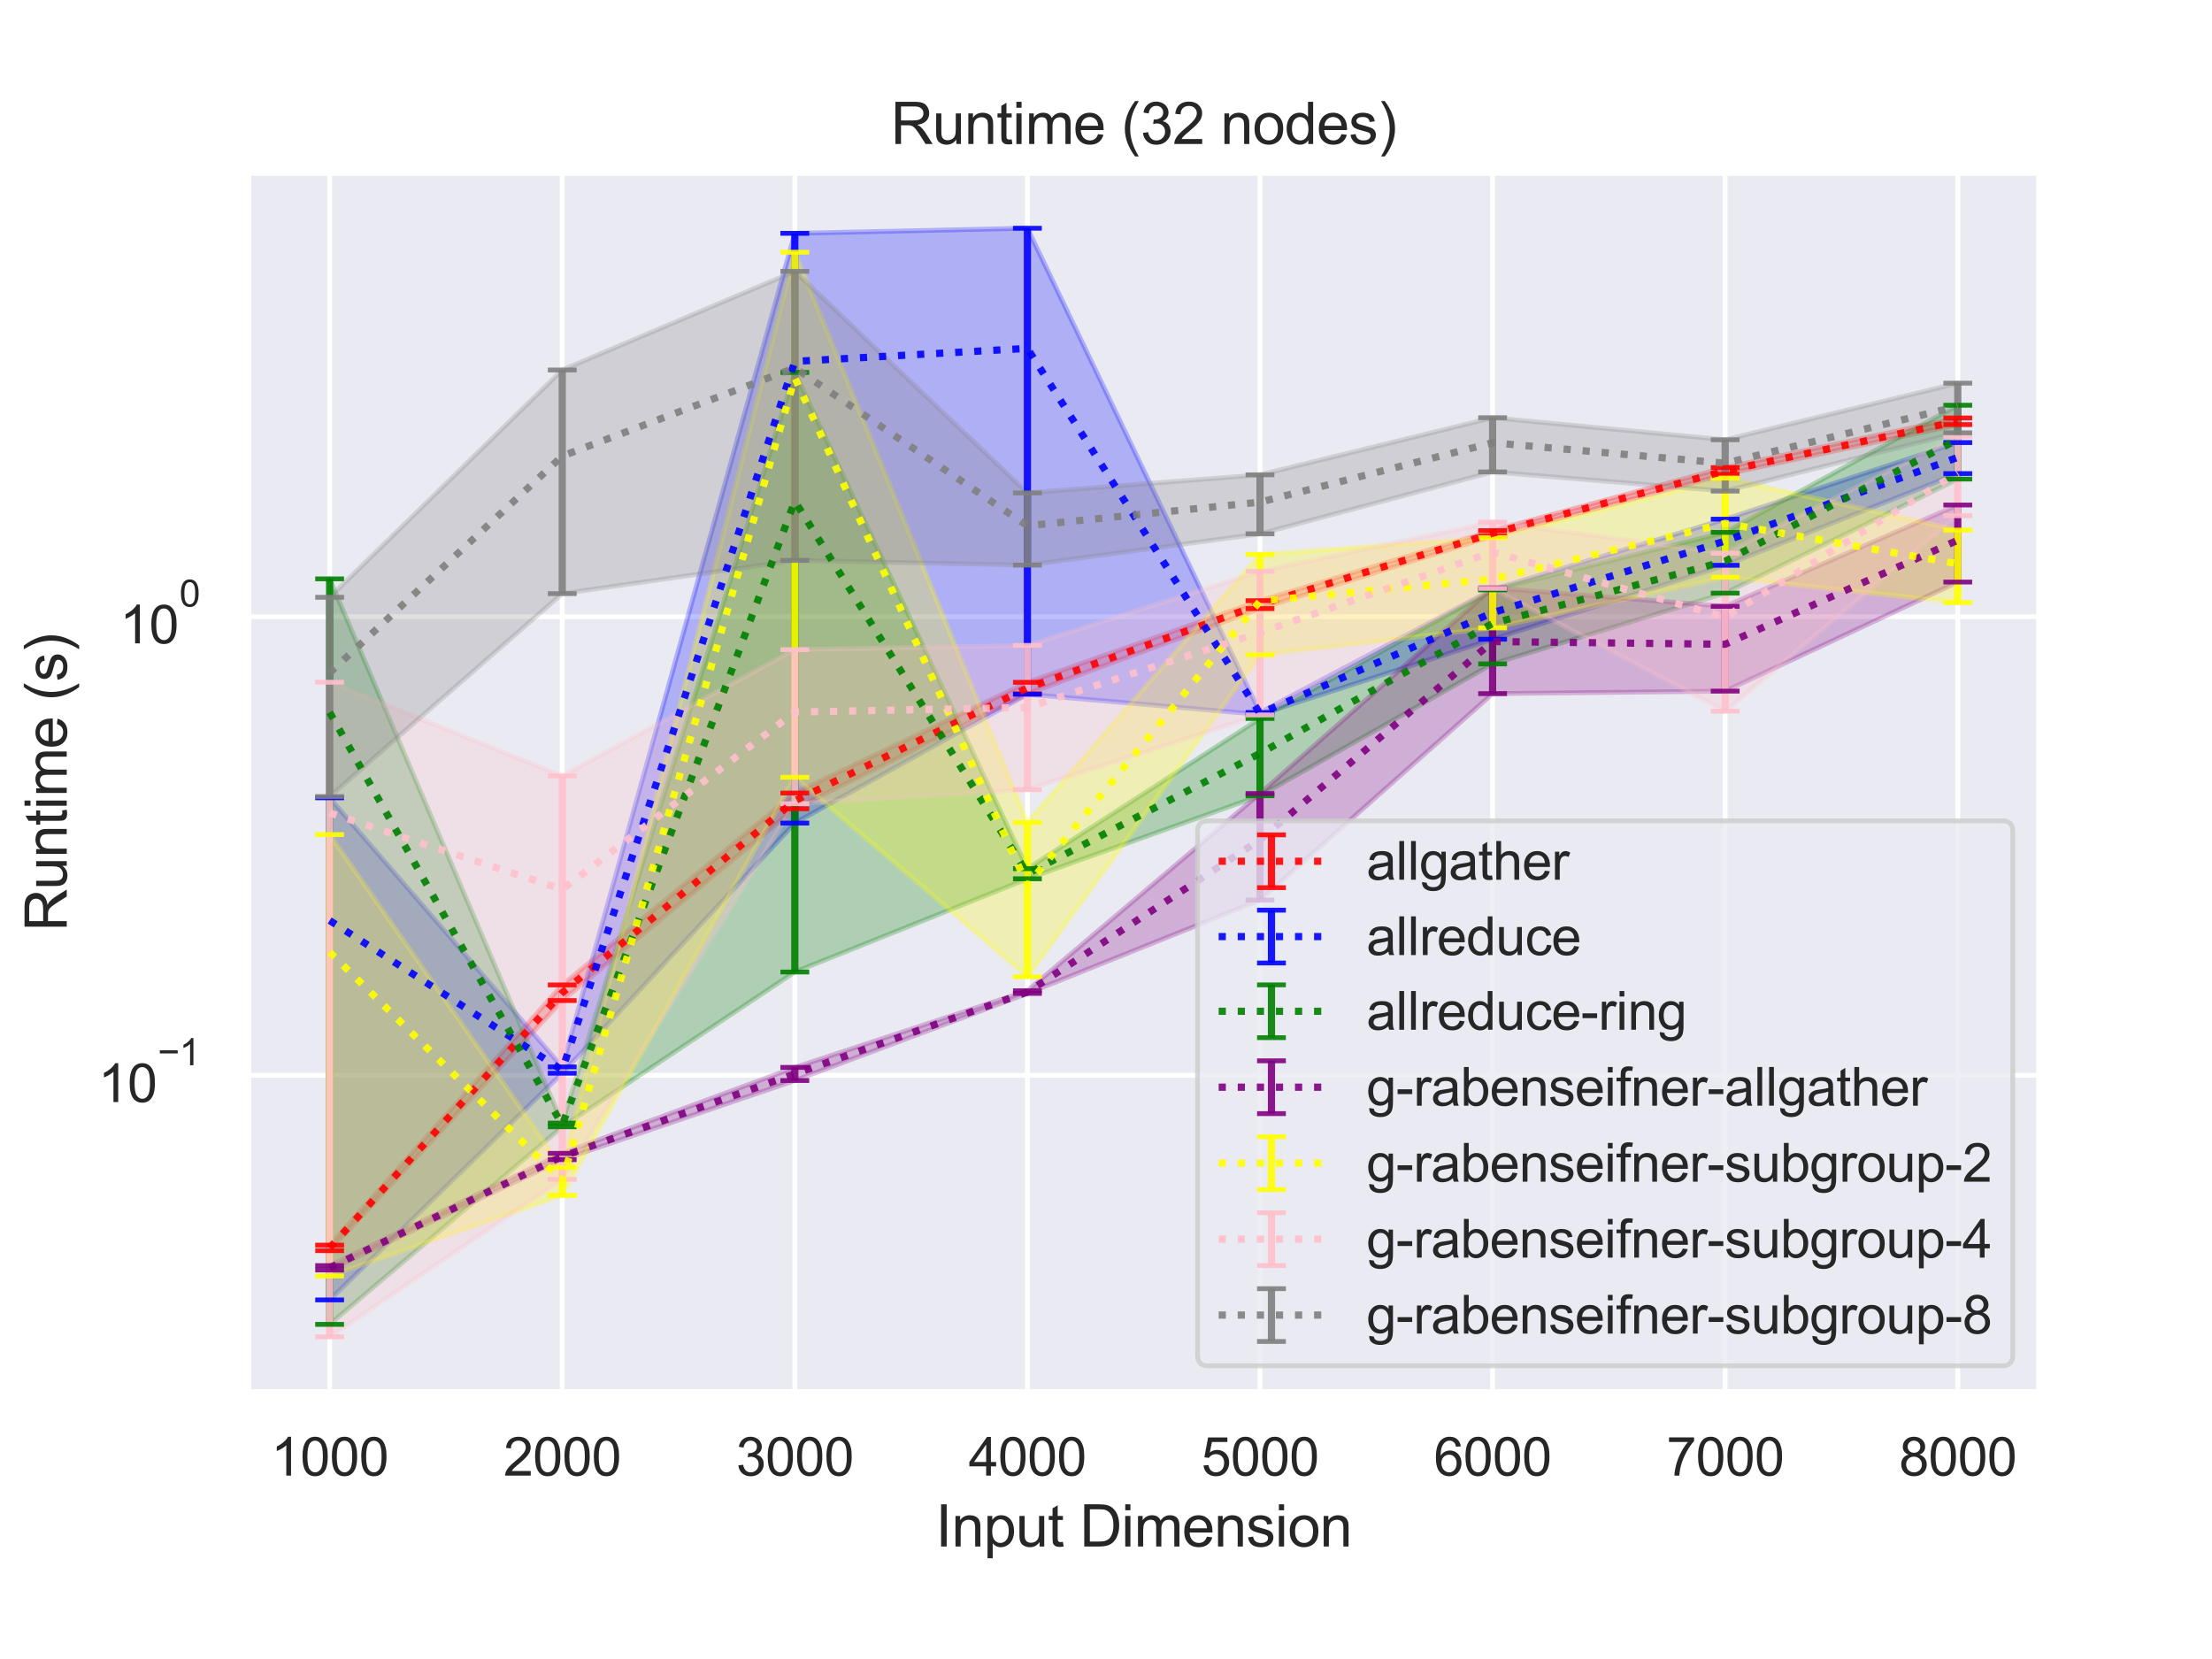 <?xml version="1.0" encoding="utf-8" standalone="no"?>
<!DOCTYPE svg PUBLIC "-//W3C//DTD SVG 1.1//EN"
  "http://www.w3.org/Graphics/SVG/1.1/DTD/svg11.dtd">
<svg height="345.6pt" version="1.1" viewBox="0 0 460.8 345.6" width="460.8pt" xmlns="http://www.w3.org/2000/svg" xmlns:xlink="http://www.w3.org/1999/xlink">
 <defs>
  <style type="text/css">*{stroke-linecap:butt;stroke-linejoin:round;}</style>
 </defs>
 <g id="figure_1">
  <g id="patch_1">
   <path d="M 0 345.6 
L 460.8 345.6 
L 460.8 0 
L 0 0 
z
" style="fill:#ffffff;"/>
  </g>
  <g id="axes_1">
   <g id="patch_2">
    <path d="M 51.71 290.02 
L 424.8 290.02 
L 424.8 36 
L 51.71 36 
z
" style="fill:#eaeaf2;"/>
   </g>
   <g id="matplotlib.axis_1">
    <g id="xtick_1">
     <g id="line2d_1">
      <path clip-path="url(#p18bc3f2f7e)" d="M 68.669 290.02 
L 68.669 36 
" style="fill:none;stroke:#ffffff;stroke-linecap:round;"/>
     </g>
     <g id="text_1">
      <!-- 1000 -->
      <g style="fill:#262626;" transform="translate(56.435 307.394)scale(0.11 -0.11)">
       <defs>
        <path d="M 2384 0 
L 1822 0 
L 1822 3584 
Q 1619 3391 1289 3197 
Q 959 3003 697 2906 
L 697 3450 
Q 1169 3672 1522 3987 
Q 1875 4303 2022 4600 
L 2384 4600 
L 2384 0 
z
" id="ArialMT-31" transform="scale(0.016)"/>
        <path d="M 266 2259 
Q 266 3072 433 3567 
Q 600 4063 929 4331 
Q 1259 4600 1759 4600 
Q 2128 4600 2406 4451 
Q 2684 4303 2865 4023 
Q 3047 3744 3150 3342 
Q 3253 2941 3253 2259 
Q 3253 1453 3087 958 
Q 2922 463 2592 192 
Q 2263 -78 1759 -78 
Q 1097 -78 719 397 
Q 266 969 266 2259 
z
M 844 2259 
Q 844 1131 1108 757 
Q 1372 384 1759 384 
Q 2147 384 2411 759 
Q 2675 1134 2675 2259 
Q 2675 3391 2411 3762 
Q 2147 4134 1753 4134 
Q 1366 4134 1134 3806 
Q 844 3388 844 2259 
z
" id="ArialMT-30" transform="scale(0.016)"/>
       </defs>
       <use xlink:href="#ArialMT-31"/>
       <use x="55.615" xlink:href="#ArialMT-30"/>
       <use x="111.23" xlink:href="#ArialMT-30"/>
       <use x="166.846" xlink:href="#ArialMT-30"/>
      </g>
     </g>
    </g>
    <g id="xtick_2">
     <g id="line2d_2">
      <path clip-path="url(#p18bc3f2f7e)" d="M 117.122 290.02 
L 117.122 36 
" style="fill:none;stroke:#ffffff;stroke-linecap:round;"/>
     </g>
     <g id="text_2">
      <!-- 2000 -->
      <g style="fill:#262626;" transform="translate(104.888 307.394)scale(0.11 -0.11)">
       <defs>
        <path d="M 3222 541 
L 3222 0 
L 194 0 
Q 188 203 259 391 
Q 375 700 629 1000 
Q 884 1300 1366 1694 
Q 2113 2306 2375 2664 
Q 2638 3022 2638 3341 
Q 2638 3675 2398 3904 
Q 2159 4134 1775 4134 
Q 1369 4134 1125 3890 
Q 881 3647 878 3216 
L 300 3275 
Q 359 3922 746 4261 
Q 1134 4600 1788 4600 
Q 2447 4600 2831 4234 
Q 3216 3869 3216 3328 
Q 3216 3053 3103 2787 
Q 2991 2522 2730 2228 
Q 2469 1934 1863 1422 
Q 1356 997 1212 845 
Q 1069 694 975 541 
L 3222 541 
z
" id="ArialMT-32" transform="scale(0.016)"/>
       </defs>
       <use xlink:href="#ArialMT-32"/>
       <use x="55.615" xlink:href="#ArialMT-30"/>
       <use x="111.23" xlink:href="#ArialMT-30"/>
       <use x="166.846" xlink:href="#ArialMT-30"/>
      </g>
     </g>
    </g>
    <g id="xtick_3">
     <g id="line2d_3">
      <path clip-path="url(#p18bc3f2f7e)" d="M 165.575 290.02 
L 165.575 36 
" style="fill:none;stroke:#ffffff;stroke-linecap:round;"/>
     </g>
     <g id="text_3">
      <!-- 3000 -->
      <g style="fill:#262626;" transform="translate(153.341 307.394)scale(0.11 -0.11)">
       <defs>
        <path d="M 269 1209 
L 831 1284 
Q 928 806 1161 595 
Q 1394 384 1728 384 
Q 2125 384 2398 659 
Q 2672 934 2672 1341 
Q 2672 1728 2419 1979 
Q 2166 2231 1775 2231 
Q 1616 2231 1378 2169 
L 1441 2663 
Q 1497 2656 1531 2656 
Q 1891 2656 2178 2843 
Q 2466 3031 2466 3422 
Q 2466 3731 2256 3934 
Q 2047 4138 1716 4138 
Q 1388 4138 1169 3931 
Q 950 3725 888 3313 
L 325 3413 
Q 428 3978 793 4289 
Q 1159 4600 1703 4600 
Q 2078 4600 2393 4439 
Q 2709 4278 2876 4000 
Q 3044 3722 3044 3409 
Q 3044 3113 2884 2869 
Q 2725 2625 2413 2481 
Q 2819 2388 3044 2092 
Q 3269 1797 3269 1353 
Q 3269 753 2831 336 
Q 2394 -81 1725 -81 
Q 1122 -81 723 278 
Q 325 638 269 1209 
z
" id="ArialMT-33" transform="scale(0.016)"/>
       </defs>
       <use xlink:href="#ArialMT-33"/>
       <use x="55.615" xlink:href="#ArialMT-30"/>
       <use x="111.23" xlink:href="#ArialMT-30"/>
       <use x="166.846" xlink:href="#ArialMT-30"/>
      </g>
     </g>
    </g>
    <g id="xtick_4">
     <g id="line2d_4">
      <path clip-path="url(#p18bc3f2f7e)" d="M 214.028 290.02 
L 214.028 36 
" style="fill:none;stroke:#ffffff;stroke-linecap:round;"/>
     </g>
     <g id="text_4">
      <!-- 4000 -->
      <g style="fill:#262626;" transform="translate(201.794 307.394)scale(0.11 -0.11)">
       <defs>
        <path d="M 2069 0 
L 2069 1097 
L 81 1097 
L 81 1613 
L 2172 4581 
L 2631 4581 
L 2631 1613 
L 3250 1613 
L 3250 1097 
L 2631 1097 
L 2631 0 
L 2069 0 
z
M 2069 1613 
L 2069 3678 
L 634 1613 
L 2069 1613 
z
" id="ArialMT-34" transform="scale(0.016)"/>
       </defs>
       <use xlink:href="#ArialMT-34"/>
       <use x="55.615" xlink:href="#ArialMT-30"/>
       <use x="111.23" xlink:href="#ArialMT-30"/>
       <use x="166.846" xlink:href="#ArialMT-30"/>
      </g>
     </g>
    </g>
    <g id="xtick_5">
     <g id="line2d_5">
      <path clip-path="url(#p18bc3f2f7e)" d="M 262.482 290.02 
L 262.482 36 
" style="fill:none;stroke:#ffffff;stroke-linecap:round;"/>
     </g>
     <g id="text_5">
      <!-- 5000 -->
      <g style="fill:#262626;" transform="translate(250.248 307.394)scale(0.11 -0.11)">
       <defs>
        <path d="M 266 1200 
L 856 1250 
Q 922 819 1161 601 
Q 1400 384 1738 384 
Q 2144 384 2425 690 
Q 2706 997 2706 1503 
Q 2706 1984 2436 2262 
Q 2166 2541 1728 2541 
Q 1456 2541 1237 2417 
Q 1019 2294 894 2097 
L 366 2166 
L 809 4519 
L 3088 4519 
L 3088 3981 
L 1259 3981 
L 1013 2750 
Q 1425 3038 1878 3038 
Q 2478 3038 2890 2622 
Q 3303 2206 3303 1553 
Q 3303 931 2941 478 
Q 2500 -78 1738 -78 
Q 1113 -78 717 272 
Q 322 622 266 1200 
z
" id="ArialMT-35" transform="scale(0.016)"/>
       </defs>
       <use xlink:href="#ArialMT-35"/>
       <use x="55.615" xlink:href="#ArialMT-30"/>
       <use x="111.23" xlink:href="#ArialMT-30"/>
       <use x="166.846" xlink:href="#ArialMT-30"/>
      </g>
     </g>
    </g>
    <g id="xtick_6">
     <g id="line2d_6">
      <path clip-path="url(#p18bc3f2f7e)" d="M 310.935 290.02 
L 310.935 36 
" style="fill:none;stroke:#ffffff;stroke-linecap:round;"/>
     </g>
     <g id="text_6">
      <!-- 6000 -->
      <g style="fill:#262626;" transform="translate(298.701 307.394)scale(0.11 -0.11)">
       <defs>
        <path d="M 3184 3459 
L 2625 3416 
Q 2550 3747 2413 3897 
Q 2184 4138 1850 4138 
Q 1581 4138 1378 3988 
Q 1113 3794 959 3422 
Q 806 3050 800 2363 
Q 1003 2672 1297 2822 
Q 1591 2972 1913 2972 
Q 2475 2972 2870 2558 
Q 3266 2144 3266 1488 
Q 3266 1056 3080 686 
Q 2894 316 2569 119 
Q 2244 -78 1831 -78 
Q 1128 -78 684 439 
Q 241 956 241 2144 
Q 241 3472 731 4075 
Q 1159 4600 1884 4600 
Q 2425 4600 2770 4297 
Q 3116 3994 3184 3459 
z
M 888 1484 
Q 888 1194 1011 928 
Q 1134 663 1356 523 
Q 1578 384 1822 384 
Q 2178 384 2434 671 
Q 2691 959 2691 1453 
Q 2691 1928 2437 2201 
Q 2184 2475 1800 2475 
Q 1419 2475 1153 2201 
Q 888 1928 888 1484 
z
" id="ArialMT-36" transform="scale(0.016)"/>
       </defs>
       <use xlink:href="#ArialMT-36"/>
       <use x="55.615" xlink:href="#ArialMT-30"/>
       <use x="111.23" xlink:href="#ArialMT-30"/>
       <use x="166.846" xlink:href="#ArialMT-30"/>
      </g>
     </g>
    </g>
    <g id="xtick_7">
     <g id="line2d_7">
      <path clip-path="url(#p18bc3f2f7e)" d="M 359.388 290.02 
L 359.388 36 
" style="fill:none;stroke:#ffffff;stroke-linecap:round;"/>
     </g>
     <g id="text_7">
      <!-- 7000 -->
      <g style="fill:#262626;" transform="translate(347.154 307.394)scale(0.11 -0.11)">
       <defs>
        <path d="M 303 3981 
L 303 4522 
L 3269 4522 
L 3269 4084 
Q 2831 3619 2401 2847 
Q 1972 2075 1738 1259 
Q 1569 684 1522 0 
L 944 0 
Q 953 541 1156 1306 
Q 1359 2072 1739 2783 
Q 2119 3494 2547 3981 
L 303 3981 
z
" id="ArialMT-37" transform="scale(0.016)"/>
       </defs>
       <use xlink:href="#ArialMT-37"/>
       <use x="55.615" xlink:href="#ArialMT-30"/>
       <use x="111.23" xlink:href="#ArialMT-30"/>
       <use x="166.846" xlink:href="#ArialMT-30"/>
      </g>
     </g>
    </g>
    <g id="xtick_8">
     <g id="line2d_8">
      <path clip-path="url(#p18bc3f2f7e)" d="M 407.841 290.02 
L 407.841 36 
" style="fill:none;stroke:#ffffff;stroke-linecap:round;"/>
     </g>
     <g id="text_8">
      <!-- 8000 -->
      <g style="fill:#262626;" transform="translate(395.607 307.394)scale(0.11 -0.11)">
       <defs>
        <path d="M 1131 2484 
Q 781 2613 612 2850 
Q 444 3088 444 3419 
Q 444 3919 803 4259 
Q 1163 4600 1759 4600 
Q 2359 4600 2725 4251 
Q 3091 3903 3091 3403 
Q 3091 3084 2923 2848 
Q 2756 2613 2416 2484 
Q 2838 2347 3058 2040 
Q 3278 1734 3278 1309 
Q 3278 722 2862 322 
Q 2447 -78 1769 -78 
Q 1091 -78 675 323 
Q 259 725 259 1325 
Q 259 1772 486 2073 
Q 713 2375 1131 2484 
z
M 1019 3438 
Q 1019 3113 1228 2906 
Q 1438 2700 1772 2700 
Q 2097 2700 2305 2904 
Q 2513 3109 2513 3406 
Q 2513 3716 2298 3927 
Q 2084 4138 1766 4138 
Q 1444 4138 1231 3931 
Q 1019 3725 1019 3438 
z
M 838 1322 
Q 838 1081 952 856 
Q 1066 631 1291 507 
Q 1516 384 1775 384 
Q 2178 384 2440 643 
Q 2703 903 2703 1303 
Q 2703 1709 2433 1975 
Q 2163 2241 1756 2241 
Q 1359 2241 1098 1978 
Q 838 1716 838 1322 
z
" id="ArialMT-38" transform="scale(0.016)"/>
       </defs>
       <use xlink:href="#ArialMT-38"/>
       <use x="55.615" xlink:href="#ArialMT-30"/>
       <use x="111.23" xlink:href="#ArialMT-30"/>
       <use x="166.846" xlink:href="#ArialMT-30"/>
      </g>
     </g>
    </g>
    <g id="text_9">
     <!-- Input Dimension -->
     <g style="fill:#262626;" transform="translate(194.901 322.169)scale(0.12 -0.12)">
      <defs>
       <path d="M 597 0 
L 597 4581 
L 1203 4581 
L 1203 0 
L 597 0 
z
" id="ArialMT-49" transform="scale(0.016)"/>
       <path d="M 422 0 
L 422 3319 
L 928 3319 
L 928 2847 
Q 1294 3394 1984 3394 
Q 2284 3394 2536 3286 
Q 2788 3178 2913 3003 
Q 3038 2828 3088 2588 
Q 3119 2431 3119 2041 
L 3119 0 
L 2556 0 
L 2556 2019 
Q 2556 2363 2490 2533 
Q 2425 2703 2258 2804 
Q 2091 2906 1866 2906 
Q 1506 2906 1245 2678 
Q 984 2450 984 1813 
L 984 0 
L 422 0 
z
" id="ArialMT-6e" transform="scale(0.016)"/>
       <path d="M 422 -1272 
L 422 3319 
L 934 3319 
L 934 2888 
Q 1116 3141 1344 3267 
Q 1572 3394 1897 3394 
Q 2322 3394 2647 3175 
Q 2972 2956 3137 2557 
Q 3303 2159 3303 1684 
Q 3303 1175 3120 767 
Q 2938 359 2589 142 
Q 2241 -75 1856 -75 
Q 1575 -75 1351 44 
Q 1128 163 984 344 
L 984 -1272 
L 422 -1272 
z
M 931 1641 
Q 931 1000 1190 694 
Q 1450 388 1819 388 
Q 2194 388 2461 705 
Q 2728 1022 2728 1688 
Q 2728 2322 2467 2637 
Q 2206 2953 1844 2953 
Q 1484 2953 1207 2617 
Q 931 2281 931 1641 
z
" id="ArialMT-70" transform="scale(0.016)"/>
       <path d="M 2597 0 
L 2597 488 
Q 2209 -75 1544 -75 
Q 1250 -75 995 37 
Q 741 150 617 320 
Q 494 491 444 738 
Q 409 903 409 1263 
L 409 3319 
L 972 3319 
L 972 1478 
Q 972 1038 1006 884 
Q 1059 663 1231 536 
Q 1403 409 1656 409 
Q 1909 409 2131 539 
Q 2353 669 2445 892 
Q 2538 1116 2538 1541 
L 2538 3319 
L 3100 3319 
L 3100 0 
L 2597 0 
z
" id="ArialMT-75" transform="scale(0.016)"/>
       <path d="M 1650 503 
L 1731 6 
Q 1494 -44 1306 -44 
Q 1000 -44 831 53 
Q 663 150 594 308 
Q 525 466 525 972 
L 525 2881 
L 113 2881 
L 113 3319 
L 525 3319 
L 525 4141 
L 1084 4478 
L 1084 3319 
L 1650 3319 
L 1650 2881 
L 1084 2881 
L 1084 941 
Q 1084 700 1114 631 
Q 1144 563 1211 522 
Q 1278 481 1403 481 
Q 1497 481 1650 503 
z
" id="ArialMT-74" transform="scale(0.016)"/>
       <path id="ArialMT-20" transform="scale(0.016)"/>
       <path d="M 494 0 
L 494 4581 
L 2072 4581 
Q 2606 4581 2888 4516 
Q 3281 4425 3559 4188 
Q 3922 3881 4101 3404 
Q 4281 2928 4281 2316 
Q 4281 1794 4159 1391 
Q 4038 988 3847 723 
Q 3656 459 3429 307 
Q 3203 156 2883 78 
Q 2563 0 2147 0 
L 494 0 
z
M 1100 541 
L 2078 541 
Q 2531 541 2789 625 
Q 3047 709 3200 863 
Q 3416 1078 3536 1442 
Q 3656 1806 3656 2325 
Q 3656 3044 3420 3430 
Q 3184 3816 2847 3947 
Q 2603 4041 2063 4041 
L 1100 4041 
L 1100 541 
z
" id="ArialMT-44" transform="scale(0.016)"/>
       <path d="M 425 3934 
L 425 4581 
L 988 4581 
L 988 3934 
L 425 3934 
z
M 425 0 
L 425 3319 
L 988 3319 
L 988 0 
L 425 0 
z
" id="ArialMT-69" transform="scale(0.016)"/>
       <path d="M 422 0 
L 422 3319 
L 925 3319 
L 925 2853 
Q 1081 3097 1340 3245 
Q 1600 3394 1931 3394 
Q 2300 3394 2536 3241 
Q 2772 3088 2869 2813 
Q 3263 3394 3894 3394 
Q 4388 3394 4653 3120 
Q 4919 2847 4919 2278 
L 4919 0 
L 4359 0 
L 4359 2091 
Q 4359 2428 4304 2576 
Q 4250 2725 4106 2815 
Q 3963 2906 3769 2906 
Q 3419 2906 3187 2673 
Q 2956 2441 2956 1928 
L 2956 0 
L 2394 0 
L 2394 2156 
Q 2394 2531 2256 2718 
Q 2119 2906 1806 2906 
Q 1569 2906 1367 2781 
Q 1166 2656 1075 2415 
Q 984 2175 984 1722 
L 984 0 
L 422 0 
z
" id="ArialMT-6d" transform="scale(0.016)"/>
       <path d="M 2694 1069 
L 3275 997 
Q 3138 488 2766 206 
Q 2394 -75 1816 -75 
Q 1088 -75 661 373 
Q 234 822 234 1631 
Q 234 2469 665 2931 
Q 1097 3394 1784 3394 
Q 2450 3394 2872 2941 
Q 3294 2488 3294 1666 
Q 3294 1616 3291 1516 
L 816 1516 
Q 847 969 1125 678 
Q 1403 388 1819 388 
Q 2128 388 2347 550 
Q 2566 713 2694 1069 
z
M 847 1978 
L 2700 1978 
Q 2663 2397 2488 2606 
Q 2219 2931 1791 2931 
Q 1403 2931 1139 2672 
Q 875 2413 847 1978 
z
" id="ArialMT-65" transform="scale(0.016)"/>
       <path d="M 197 991 
L 753 1078 
Q 800 744 1014 566 
Q 1228 388 1613 388 
Q 2000 388 2187 545 
Q 2375 703 2375 916 
Q 2375 1106 2209 1216 
Q 2094 1291 1634 1406 
Q 1016 1563 777 1677 
Q 538 1791 414 1992 
Q 291 2194 291 2438 
Q 291 2659 392 2848 
Q 494 3038 669 3163 
Q 800 3259 1026 3326 
Q 1253 3394 1513 3394 
Q 1903 3394 2198 3281 
Q 2494 3169 2634 2976 
Q 2775 2784 2828 2463 
L 2278 2388 
Q 2241 2644 2061 2787 
Q 1881 2931 1553 2931 
Q 1166 2931 1000 2803 
Q 834 2675 834 2503 
Q 834 2394 903 2306 
Q 972 2216 1119 2156 
Q 1203 2125 1616 2013 
Q 2213 1853 2448 1751 
Q 2684 1650 2818 1456 
Q 2953 1263 2953 975 
Q 2953 694 2789 445 
Q 2625 197 2315 61 
Q 2006 -75 1616 -75 
Q 969 -75 630 194 
Q 291 463 197 991 
z
" id="ArialMT-73" transform="scale(0.016)"/>
       <path d="M 213 1659 
Q 213 2581 725 3025 
Q 1153 3394 1769 3394 
Q 2453 3394 2887 2945 
Q 3322 2497 3322 1706 
Q 3322 1066 3130 698 
Q 2938 331 2570 128 
Q 2203 -75 1769 -75 
Q 1072 -75 642 372 
Q 213 819 213 1659 
z
M 791 1659 
Q 791 1022 1069 705 
Q 1347 388 1769 388 
Q 2188 388 2466 706 
Q 2744 1025 2744 1678 
Q 2744 2294 2464 2611 
Q 2184 2928 1769 2928 
Q 1347 2928 1069 2612 
Q 791 2297 791 1659 
z
" id="ArialMT-6f" transform="scale(0.016)"/>
      </defs>
      <use xlink:href="#ArialMT-49"/>
      <use x="27.783" xlink:href="#ArialMT-6e"/>
      <use x="83.398" xlink:href="#ArialMT-70"/>
      <use x="139.014" xlink:href="#ArialMT-75"/>
      <use x="194.629" xlink:href="#ArialMT-74"/>
      <use x="222.412" xlink:href="#ArialMT-20"/>
      <use x="250.195" xlink:href="#ArialMT-44"/>
      <use x="322.412" xlink:href="#ArialMT-69"/>
      <use x="344.629" xlink:href="#ArialMT-6d"/>
      <use x="427.93" xlink:href="#ArialMT-65"/>
      <use x="483.545" xlink:href="#ArialMT-6e"/>
      <use x="539.16" xlink:href="#ArialMT-73"/>
      <use x="589.16" xlink:href="#ArialMT-69"/>
      <use x="611.377" xlink:href="#ArialMT-6f"/>
      <use x="666.992" xlink:href="#ArialMT-6e"/>
     </g>
    </g>
   </g>
   <g id="matplotlib.axis_2">
    <g id="ytick_1">
     <g id="line2d_9">
      <path clip-path="url(#p18bc3f2f7e)" d="M 51.71 224.01 
L 424.8 224.01 
" style="fill:none;stroke:#ffffff;stroke-linecap:round;"/>
     </g>
     <g id="text_10">
      <!-- $\mathdefault{10^{-1}}$ -->
      <g style="fill:#262626;" transform="translate(20.43 229.682)scale(0.11 -0.11)">
       <defs>
        <path d="M 3381 1997 
L 356 1997 
L 356 2522 
L 3381 2522 
L 3381 1997 
z
" id="ArialMT-2212" transform="scale(0.016)"/>
       </defs>
       <use transform="translate(0 0.994)" xlink:href="#ArialMT-31"/>
       <use transform="translate(55.615 0.994)" xlink:href="#ArialMT-30"/>
       <use transform="translate(112.973 70.688)scale(0.7)" xlink:href="#ArialMT-2212"/>
       <use transform="translate(153.852 70.688)scale(0.7)" xlink:href="#ArialMT-31"/>
      </g>
     </g>
    </g>
    <g id="ytick_2">
     <g id="line2d_10">
      <path clip-path="url(#p18bc3f2f7e)" d="M 51.71 128.467 
L 424.8 128.467 
" style="fill:none;stroke:#ffffff;stroke-linecap:round;"/>
     </g>
     <g id="text_11">
      <!-- $\mathdefault{10^{0}}$ -->
      <g style="fill:#262626;" transform="translate(24.94 134.139)scale(0.11 -0.11)">
       <use transform="translate(0 0.994)" xlink:href="#ArialMT-31"/>
       <use transform="translate(55.615 0.994)" xlink:href="#ArialMT-30"/>
       <use transform="translate(112.973 70.688)scale(0.7)" xlink:href="#ArialMT-30"/>
      </g>
     </g>
    </g>
    <g id="ytick_3"/>
    <g id="ytick_4"/>
    <g id="ytick_5"/>
    <g id="ytick_6"/>
    <g id="ytick_7"/>
    <g id="ytick_8"/>
    <g id="ytick_9"/>
    <g id="ytick_10"/>
    <g id="ytick_11"/>
    <g id="ytick_12"/>
    <g id="ytick_13"/>
    <g id="ytick_14"/>
    <g id="ytick_15"/>
    <g id="ytick_16"/>
    <g id="ytick_17"/>
    <g id="ytick_18"/>
    <g id="ytick_19"/>
    <g id="ytick_20"/>
    <g id="ytick_21"/>
    <g id="ytick_22"/>
    <g id="ytick_23"/>
    <g id="ytick_24"/>
    <g id="ytick_25"/>
    <g id="text_12">
     <!-- Runtime (s) -->
     <g style="fill:#262626;" transform="translate(13.904 194.013)rotate(-90)scale(0.12 -0.12)">
      <defs>
       <path d="M 503 0 
L 503 4581 
L 2534 4581 
Q 3147 4581 3465 4457 
Q 3784 4334 3975 4021 
Q 4166 3709 4166 3331 
Q 4166 2844 3850 2509 
Q 3534 2175 2875 2084 
Q 3116 1969 3241 1856 
Q 3506 1613 3744 1247 
L 4541 0 
L 3778 0 
L 3172 953 
Q 2906 1366 2734 1584 
Q 2563 1803 2427 1890 
Q 2291 1978 2150 2013 
Q 2047 2034 1813 2034 
L 1109 2034 
L 1109 0 
L 503 0 
z
M 1109 2559 
L 2413 2559 
Q 2828 2559 3062 2645 
Q 3297 2731 3419 2920 
Q 3541 3109 3541 3331 
Q 3541 3656 3305 3865 
Q 3069 4075 2559 4075 
L 1109 4075 
L 1109 2559 
z
" id="ArialMT-52" transform="scale(0.016)"/>
       <path d="M 1497 -1347 
Q 1031 -759 709 28 
Q 388 816 388 1659 
Q 388 2403 628 3084 
Q 909 3875 1497 4659 
L 1900 4659 
Q 1522 4009 1400 3731 
Q 1209 3300 1100 2831 
Q 966 2247 966 1656 
Q 966 153 1900 -1347 
L 1497 -1347 
z
" id="ArialMT-28" transform="scale(0.016)"/>
       <path d="M 791 -1347 
L 388 -1347 
Q 1322 153 1322 1656 
Q 1322 2244 1188 2822 
Q 1081 3291 891 3722 
Q 769 4003 388 4659 
L 791 4659 
Q 1378 3875 1659 3084 
Q 1900 2403 1900 1659 
Q 1900 816 1576 28 
Q 1253 -759 791 -1347 
z
" id="ArialMT-29" transform="scale(0.016)"/>
      </defs>
      <use xlink:href="#ArialMT-52"/>
      <use x="72.217" xlink:href="#ArialMT-75"/>
      <use x="127.832" xlink:href="#ArialMT-6e"/>
      <use x="183.447" xlink:href="#ArialMT-74"/>
      <use x="211.23" xlink:href="#ArialMT-69"/>
      <use x="233.447" xlink:href="#ArialMT-6d"/>
      <use x="316.748" xlink:href="#ArialMT-65"/>
      <use x="372.363" xlink:href="#ArialMT-20"/>
      <use x="400.146" xlink:href="#ArialMT-28"/>
      <use x="433.447" xlink:href="#ArialMT-73"/>
      <use x="483.447" xlink:href="#ArialMT-29"/>
     </g>
    </g>
   </g>
   <g id="PolyCollection_1">
    <defs>
     <path d="M 68.669 -86.216 
L 68.669 -85.067 
L 117.122 -137.161 
L 165.575 -177.119 
L 214.028 -201.073 
L 262.482 -218.813 
L 310.935 -233.924 
L 359.388 -246.801 
L 407.841 -257.152 
L 407.841 -258.526 
L 407.841 -258.526 
L 359.388 -248.199 
L 310.935 -235.06 
L 262.482 -220.461 
L 214.028 -203.458 
L 165.575 -180.393 
L 117.122 -140.417 
L 68.669 -86.216 
z
" id="ma84588b663" style="stroke:#ff0000;stroke-opacity:0.25;"/>
    </defs>
    <g clip-path="url(#p18bc3f2f7e)">
     <use style="fill:#ff0000;fill-opacity:0.25;stroke:#ff0000;stroke-opacity:0.25;" x="0" xlink:href="#ma84588b663" y="345.6"/>
    </g>
   </g>
   <g id="PolyCollection_2">
    <defs>
     <path d="M 68.669 -179.397 
L 68.669 -74.804 
L 117.122 -122.029 
L 165.575 -174.139 
L 214.028 -200.976 
L 262.482 -196.762 
L 310.935 -212.444 
L 359.388 -227.834 
L 407.841 -246.945 
L 407.841 -253.403 
L 407.841 -253.403 
L 359.388 -237.444 
L 310.935 -222.821 
L 262.482 -197.176 
L 214.028 -298.054 
L 165.575 -296.994 
L 117.122 -123.337 
L 68.669 -179.397 
z
" id="m3fcdf75f24" style="stroke:#0000ff;stroke-opacity:0.25;"/>
    </defs>
    <g clip-path="url(#p18bc3f2f7e)">
     <use style="fill:#0000ff;fill-opacity:0.25;stroke:#0000ff;stroke-opacity:0.25;" x="0" xlink:href="#m3fcdf75f24" y="345.6"/>
    </g>
   </g>
   <g id="PolyCollection_3">
    <defs>
     <path d="M 68.669 -225.015 
L 68.669 -69.709 
L 117.122 -110.872 
L 165.575 -143.116 
L 214.028 -162.534 
L 262.482 -179.835 
L 310.935 -207.299 
L 359.388 -222.04 
L 407.841 -245.806 
L 407.841 -261.183 
L 407.841 -261.183 
L 359.388 -234.696 
L 310.935 -222.717 
L 262.482 -195.922 
L 214.028 -164.648 
L 165.575 -268.012 
L 117.122 -111.644 
L 68.669 -225.015 
z
" id="m211ec42ce6" style="stroke:#008000;stroke-opacity:0.25;"/>
    </defs>
    <g clip-path="url(#p18bc3f2f7e)">
     <use style="fill:#008000;fill-opacity:0.25;stroke:#008000;stroke-opacity:0.25;" x="0" xlink:href="#m211ec42ce6" y="345.6"/>
    </g>
   </g>
   <g id="PolyCollection_4">
    <defs>
     <path d="M 68.669 -81.957 
L 68.669 -81.036 
L 117.122 -104.031 
L 165.575 -120.503 
L 214.028 -138.656 
L 262.482 -158.096 
L 310.935 -201.107 
L 359.388 -201.628 
L 407.841 -224.346 
L 407.841 -240.399 
L 407.841 -240.399 
L 359.388 -219.285 
L 310.935 -223.131 
L 262.482 -180.289 
L 214.028 -139.208 
L 165.575 -123.239 
L 117.122 -105.338 
L 68.669 -81.957 
z
" id="m3902c713e8" style="stroke:#800080;stroke-opacity:0.25;"/>
    </defs>
    <g clip-path="url(#p18bc3f2f7e)">
     <use style="fill:#800080;fill-opacity:0.25;stroke:#800080;stroke-opacity:0.25;" x="0" xlink:href="#m3902c713e8" y="345.6"/>
    </g>
   </g>
   <g id="PolyCollection_5">
    <defs>
     <path d="M 68.669 -171.736 
L 68.669 -79.78 
L 117.122 -96.583 
L 165.575 -183.682 
L 214.028 -142.133 
L 262.482 -209.172 
L 310.935 -214.795 
L 359.388 -225.358 
L 407.841 -220.069 
L 407.841 -235.176 
L 407.841 -235.176 
L 359.388 -246.008 
L 310.935 -233.603 
L 262.482 -230.094 
L 214.028 -174.249 
L 165.575 -293.058 
L 117.122 -102.362 
L 68.669 -171.736 
z
" id="m807071054b" style="stroke:#ffff00;stroke-opacity:0.25;"/>
    </defs>
    <g clip-path="url(#p18bc3f2f7e)">
     <use style="fill:#ffff00;fill-opacity:0.25;stroke:#ffff00;stroke-opacity:0.25;" x="0" xlink:href="#m807071054b" y="345.6"/>
    </g>
   </g>
   <g id="PolyCollection_6">
    <defs>
     <path d="M 68.669 -203.481 
L 68.669 -67.126 
L 117.122 -99.926 
L 165.575 -178.172 
L 214.028 -181.108 
L 262.482 -196.668 
L 310.935 -223.021 
L 359.388 -197.45 
L 407.841 -238.159 
L 407.841 -254.71 
L 407.841 -254.71 
L 359.388 -230.343 
L 310.935 -236.845 
L 262.482 -226.573 
L 214.028 -211.153 
L 165.575 -210.265 
L 117.122 -183.957 
L 68.669 -203.481 
z
" id="m94e0696428" style="stroke:#ffc0cb;stroke-opacity:0.25;"/>
    </defs>
    <g clip-path="url(#p18bc3f2f7e)">
     <use style="fill:#ffc0cb;fill-opacity:0.25;stroke:#ffc0cb;stroke-opacity:0.25;" x="0" xlink:href="#m94e0696428" y="345.6"/>
    </g>
   </g>
   <g id="PolyCollection_7">
    <defs>
     <path d="M 68.669 -221.17 
L 68.669 -179.67 
L 117.122 -221.936 
L 165.575 -228.862 
L 214.028 -227.871 
L 262.482 -234.395 
L 310.935 -247.287 
L 359.388 -243.293 
L 407.841 -255.441 
L 407.841 -265.78 
L 407.841 -265.78 
L 359.388 -253.988 
L 310.935 -258.58 
L 262.482 -246.691 
L 214.028 -242.917 
L 165.575 -289.081 
L 117.122 -268.526 
L 68.669 -221.17 
z
" id="mfe2188bcde" style="stroke:#808080;stroke-opacity:0.25;"/>
    </defs>
    <g clip-path="url(#p18bc3f2f7e)">
     <use style="fill:#808080;fill-opacity:0.25;stroke:#808080;stroke-opacity:0.25;" x="0" xlink:href="#mfe2188bcde" y="345.6"/>
    </g>
   </g>
   <g id="LineCollection_1">
    <path clip-path="url(#p18bc3f2f7e)" d="M 68.669 260.533 
L 68.669 259.384 
" style="fill:none;stroke:#ff0000;stroke-opacity:0.9;stroke-width:1.5;"/>
    <path clip-path="url(#p18bc3f2f7e)" d="M 117.122 208.439 
L 117.122 205.183 
" style="fill:none;stroke:#ff0000;stroke-opacity:0.9;stroke-width:1.5;"/>
    <path clip-path="url(#p18bc3f2f7e)" d="M 165.575 168.481 
L 165.575 165.207 
" style="fill:none;stroke:#ff0000;stroke-opacity:0.9;stroke-width:1.5;"/>
    <path clip-path="url(#p18bc3f2f7e)" d="M 214.028 144.527 
L 214.028 142.142 
" style="fill:none;stroke:#ff0000;stroke-opacity:0.9;stroke-width:1.5;"/>
    <path clip-path="url(#p18bc3f2f7e)" d="M 262.482 126.787 
L 262.482 125.139 
" style="fill:none;stroke:#ff0000;stroke-opacity:0.9;stroke-width:1.5;"/>
    <path clip-path="url(#p18bc3f2f7e)" d="M 310.935 111.676 
L 310.935 110.54 
" style="fill:none;stroke:#ff0000;stroke-opacity:0.9;stroke-width:1.5;"/>
    <path clip-path="url(#p18bc3f2f7e)" d="M 359.388 98.799 
L 359.388 97.401 
" style="fill:none;stroke:#ff0000;stroke-opacity:0.9;stroke-width:1.5;"/>
    <path clip-path="url(#p18bc3f2f7e)" d="M 407.841 88.448 
L 407.841 87.074 
" style="fill:none;stroke:#ff0000;stroke-opacity:0.9;stroke-width:1.5;"/>
   </g>
   <g id="LineCollection_2">
    <path clip-path="url(#p18bc3f2f7e)" d="M 68.669 270.796 
L 68.669 166.203 
" style="fill:none;stroke:#0000ff;stroke-opacity:0.9;stroke-width:1.5;"/>
    <path clip-path="url(#p18bc3f2f7e)" d="M 117.122 223.571 
L 117.122 222.263 
" style="fill:none;stroke:#0000ff;stroke-opacity:0.9;stroke-width:1.5;"/>
    <path clip-path="url(#p18bc3f2f7e)" d="M 165.575 171.461 
L 165.575 48.606 
" style="fill:none;stroke:#0000ff;stroke-opacity:0.9;stroke-width:1.5;"/>
    <path clip-path="url(#p18bc3f2f7e)" d="M 214.028 144.624 
L 214.028 47.546 
" style="fill:none;stroke:#0000ff;stroke-opacity:0.9;stroke-width:1.5;"/>
    <path clip-path="url(#p18bc3f2f7e)" d="M 262.482 148.838 
L 262.482 148.424 
" style="fill:none;stroke:#0000ff;stroke-opacity:0.9;stroke-width:1.5;"/>
    <path clip-path="url(#p18bc3f2f7e)" d="M 310.935 133.156 
L 310.935 122.779 
" style="fill:none;stroke:#0000ff;stroke-opacity:0.9;stroke-width:1.5;"/>
    <path clip-path="url(#p18bc3f2f7e)" d="M 359.388 117.766 
L 359.388 108.156 
" style="fill:none;stroke:#0000ff;stroke-opacity:0.9;stroke-width:1.5;"/>
    <path clip-path="url(#p18bc3f2f7e)" d="M 407.841 98.655 
L 407.841 92.197 
" style="fill:none;stroke:#0000ff;stroke-opacity:0.9;stroke-width:1.5;"/>
   </g>
   <g id="LineCollection_3">
    <path clip-path="url(#p18bc3f2f7e)" d="M 68.669 275.891 
L 68.669 120.585 
" style="fill:none;stroke:#008000;stroke-opacity:0.9;stroke-width:1.5;"/>
    <path clip-path="url(#p18bc3f2f7e)" d="M 117.122 234.728 
L 117.122 233.956 
" style="fill:none;stroke:#008000;stroke-opacity:0.9;stroke-width:1.5;"/>
    <path clip-path="url(#p18bc3f2f7e)" d="M 165.575 202.484 
L 165.575 77.588 
" style="fill:none;stroke:#008000;stroke-opacity:0.9;stroke-width:1.5;"/>
    <path clip-path="url(#p18bc3f2f7e)" d="M 214.028 183.066 
L 214.028 180.952 
" style="fill:none;stroke:#008000;stroke-opacity:0.9;stroke-width:1.5;"/>
    <path clip-path="url(#p18bc3f2f7e)" d="M 262.482 165.765 
L 262.482 149.678 
" style="fill:none;stroke:#008000;stroke-opacity:0.9;stroke-width:1.5;"/>
    <path clip-path="url(#p18bc3f2f7e)" d="M 310.935 138.301 
L 310.935 122.883 
" style="fill:none;stroke:#008000;stroke-opacity:0.9;stroke-width:1.5;"/>
    <path clip-path="url(#p18bc3f2f7e)" d="M 359.388 123.56 
L 359.388 110.904 
" style="fill:none;stroke:#008000;stroke-opacity:0.9;stroke-width:1.5;"/>
    <path clip-path="url(#p18bc3f2f7e)" d="M 407.841 99.794 
L 407.841 84.417 
" style="fill:none;stroke:#008000;stroke-opacity:0.9;stroke-width:1.5;"/>
   </g>
   <g id="LineCollection_4">
    <path clip-path="url(#p18bc3f2f7e)" d="M 68.669 264.564 
L 68.669 263.643 
" style="fill:none;stroke:#800080;stroke-opacity:0.9;stroke-width:1.5;"/>
    <path clip-path="url(#p18bc3f2f7e)" d="M 117.122 241.569 
L 117.122 240.262 
" style="fill:none;stroke:#800080;stroke-opacity:0.9;stroke-width:1.5;"/>
    <path clip-path="url(#p18bc3f2f7e)" d="M 165.575 225.097 
L 165.575 222.361 
" style="fill:none;stroke:#800080;stroke-opacity:0.9;stroke-width:1.5;"/>
    <path clip-path="url(#p18bc3f2f7e)" d="M 214.028 206.944 
L 214.028 206.392 
" style="fill:none;stroke:#800080;stroke-opacity:0.9;stroke-width:1.5;"/>
    <path clip-path="url(#p18bc3f2f7e)" d="M 262.482 187.504 
L 262.482 165.311 
" style="fill:none;stroke:#800080;stroke-opacity:0.9;stroke-width:1.5;"/>
    <path clip-path="url(#p18bc3f2f7e)" d="M 310.935 144.493 
L 310.935 122.469 
" style="fill:none;stroke:#800080;stroke-opacity:0.9;stroke-width:1.5;"/>
    <path clip-path="url(#p18bc3f2f7e)" d="M 359.388 143.972 
L 359.388 126.315 
" style="fill:none;stroke:#800080;stroke-opacity:0.9;stroke-width:1.5;"/>
    <path clip-path="url(#p18bc3f2f7e)" d="M 407.841 121.254 
L 407.841 105.201 
" style="fill:none;stroke:#800080;stroke-opacity:0.9;stroke-width:1.5;"/>
   </g>
   <g id="LineCollection_5">
    <path clip-path="url(#p18bc3f2f7e)" d="M 68.669 265.82 
L 68.669 173.864 
" style="fill:none;stroke:#ffff00;stroke-opacity:0.9;stroke-width:1.5;"/>
    <path clip-path="url(#p18bc3f2f7e)" d="M 117.122 249.017 
L 117.122 243.238 
" style="fill:none;stroke:#ffff00;stroke-opacity:0.9;stroke-width:1.5;"/>
    <path clip-path="url(#p18bc3f2f7e)" d="M 165.575 161.918 
L 165.575 52.542 
" style="fill:none;stroke:#ffff00;stroke-opacity:0.9;stroke-width:1.5;"/>
    <path clip-path="url(#p18bc3f2f7e)" d="M 214.028 203.467 
L 214.028 171.351 
" style="fill:none;stroke:#ffff00;stroke-opacity:0.9;stroke-width:1.5;"/>
    <path clip-path="url(#p18bc3f2f7e)" d="M 262.482 136.428 
L 262.482 115.506 
" style="fill:none;stroke:#ffff00;stroke-opacity:0.9;stroke-width:1.5;"/>
    <path clip-path="url(#p18bc3f2f7e)" d="M 310.935 130.805 
L 310.935 111.997 
" style="fill:none;stroke:#ffff00;stroke-opacity:0.9;stroke-width:1.5;"/>
    <path clip-path="url(#p18bc3f2f7e)" d="M 359.388 120.242 
L 359.388 99.592 
" style="fill:none;stroke:#ffff00;stroke-opacity:0.9;stroke-width:1.5;"/>
    <path clip-path="url(#p18bc3f2f7e)" d="M 407.841 125.531 
L 407.841 110.424 
" style="fill:none;stroke:#ffff00;stroke-opacity:0.9;stroke-width:1.5;"/>
   </g>
   <g id="LineCollection_6">
    <path clip-path="url(#p18bc3f2f7e)" d="M 68.669 278.474 
L 68.669 142.119 
" style="fill:none;stroke:#ffc0cb;stroke-opacity:0.9;stroke-width:1.5;"/>
    <path clip-path="url(#p18bc3f2f7e)" d="M 117.122 245.674 
L 117.122 161.643 
" style="fill:none;stroke:#ffc0cb;stroke-opacity:0.9;stroke-width:1.5;"/>
    <path clip-path="url(#p18bc3f2f7e)" d="M 165.575 167.428 
L 165.575 135.335 
" style="fill:none;stroke:#ffc0cb;stroke-opacity:0.9;stroke-width:1.5;"/>
    <path clip-path="url(#p18bc3f2f7e)" d="M 214.028 164.492 
L 214.028 134.447 
" style="fill:none;stroke:#ffc0cb;stroke-opacity:0.9;stroke-width:1.5;"/>
    <path clip-path="url(#p18bc3f2f7e)" d="M 262.482 148.932 
L 262.482 119.027 
" style="fill:none;stroke:#ffc0cb;stroke-opacity:0.9;stroke-width:1.5;"/>
    <path clip-path="url(#p18bc3f2f7e)" d="M 310.935 122.579 
L 310.935 108.755 
" style="fill:none;stroke:#ffc0cb;stroke-opacity:0.9;stroke-width:1.5;"/>
    <path clip-path="url(#p18bc3f2f7e)" d="M 359.388 148.15 
L 359.388 115.257 
" style="fill:none;stroke:#ffc0cb;stroke-opacity:0.9;stroke-width:1.5;"/>
    <path clip-path="url(#p18bc3f2f7e)" d="M 407.841 107.441 
L 407.841 90.89 
" style="fill:none;stroke:#ffc0cb;stroke-opacity:0.9;stroke-width:1.5;"/>
   </g>
   <g id="LineCollection_7">
    <path clip-path="url(#p18bc3f2f7e)" d="M 68.669 165.93 
L 68.669 124.43 
" style="fill:none;stroke:#808080;stroke-opacity:0.9;stroke-width:1.5;"/>
    <path clip-path="url(#p18bc3f2f7e)" d="M 117.122 123.664 
L 117.122 77.074 
" style="fill:none;stroke:#808080;stroke-opacity:0.9;stroke-width:1.5;"/>
    <path clip-path="url(#p18bc3f2f7e)" d="M 165.575 116.738 
L 165.575 56.519 
" style="fill:none;stroke:#808080;stroke-opacity:0.9;stroke-width:1.5;"/>
    <path clip-path="url(#p18bc3f2f7e)" d="M 214.028 117.729 
L 214.028 102.683 
" style="fill:none;stroke:#808080;stroke-opacity:0.9;stroke-width:1.5;"/>
    <path clip-path="url(#p18bc3f2f7e)" d="M 262.482 111.205 
L 262.482 98.909 
" style="fill:none;stroke:#808080;stroke-opacity:0.9;stroke-width:1.5;"/>
    <path clip-path="url(#p18bc3f2f7e)" d="M 310.935 98.313 
L 310.935 87.02 
" style="fill:none;stroke:#808080;stroke-opacity:0.9;stroke-width:1.5;"/>
    <path clip-path="url(#p18bc3f2f7e)" d="M 359.388 102.307 
L 359.388 91.612 
" style="fill:none;stroke:#808080;stroke-opacity:0.9;stroke-width:1.5;"/>
    <path clip-path="url(#p18bc3f2f7e)" d="M 407.841 90.159 
L 407.841 79.82 
" style="fill:none;stroke:#808080;stroke-opacity:0.9;stroke-width:1.5;"/>
   </g>
   <g id="line2d_11">
    <defs>
     <path d="M 3 0 
L -3 -0 
" id="me58ce02f4e" style="stroke:#ff0000;stroke-opacity:0.9;"/>
    </defs>
    <g clip-path="url(#p18bc3f2f7e)">
     <use style="fill:#ff0000;fill-opacity:0.9;stroke:#ff0000;stroke-opacity:0.9;" x="68.669" xlink:href="#me58ce02f4e" y="260.533"/>
     <use style="fill:#ff0000;fill-opacity:0.9;stroke:#ff0000;stroke-opacity:0.9;" x="117.122" xlink:href="#me58ce02f4e" y="208.439"/>
     <use style="fill:#ff0000;fill-opacity:0.9;stroke:#ff0000;stroke-opacity:0.9;" x="165.575" xlink:href="#me58ce02f4e" y="168.481"/>
     <use style="fill:#ff0000;fill-opacity:0.9;stroke:#ff0000;stroke-opacity:0.9;" x="214.028" xlink:href="#me58ce02f4e" y="144.527"/>
     <use style="fill:#ff0000;fill-opacity:0.9;stroke:#ff0000;stroke-opacity:0.9;" x="262.482" xlink:href="#me58ce02f4e" y="126.787"/>
     <use style="fill:#ff0000;fill-opacity:0.9;stroke:#ff0000;stroke-opacity:0.9;" x="310.935" xlink:href="#me58ce02f4e" y="111.676"/>
     <use style="fill:#ff0000;fill-opacity:0.9;stroke:#ff0000;stroke-opacity:0.9;" x="359.388" xlink:href="#me58ce02f4e" y="98.799"/>
     <use style="fill:#ff0000;fill-opacity:0.9;stroke:#ff0000;stroke-opacity:0.9;" x="407.841" xlink:href="#me58ce02f4e" y="88.448"/>
    </g>
   </g>
   <g id="line2d_12">
    <g clip-path="url(#p18bc3f2f7e)">
     <use style="fill:#ff0000;fill-opacity:0.9;stroke:#ff0000;stroke-opacity:0.9;" x="68.669" xlink:href="#me58ce02f4e" y="259.384"/>
     <use style="fill:#ff0000;fill-opacity:0.9;stroke:#ff0000;stroke-opacity:0.9;" x="117.122" xlink:href="#me58ce02f4e" y="205.183"/>
     <use style="fill:#ff0000;fill-opacity:0.9;stroke:#ff0000;stroke-opacity:0.9;" x="165.575" xlink:href="#me58ce02f4e" y="165.207"/>
     <use style="fill:#ff0000;fill-opacity:0.9;stroke:#ff0000;stroke-opacity:0.9;" x="214.028" xlink:href="#me58ce02f4e" y="142.142"/>
     <use style="fill:#ff0000;fill-opacity:0.9;stroke:#ff0000;stroke-opacity:0.9;" x="262.482" xlink:href="#me58ce02f4e" y="125.139"/>
     <use style="fill:#ff0000;fill-opacity:0.9;stroke:#ff0000;stroke-opacity:0.9;" x="310.935" xlink:href="#me58ce02f4e" y="110.54"/>
     <use style="fill:#ff0000;fill-opacity:0.9;stroke:#ff0000;stroke-opacity:0.9;" x="359.388" xlink:href="#me58ce02f4e" y="97.401"/>
     <use style="fill:#ff0000;fill-opacity:0.9;stroke:#ff0000;stroke-opacity:0.9;" x="407.841" xlink:href="#me58ce02f4e" y="87.074"/>
    </g>
   </g>
   <g id="line2d_13">
    <defs>
     <path d="M 3 0 
L -3 -0 
" id="mb42bc9f05e" style="stroke:#0000ff;stroke-opacity:0.9;"/>
    </defs>
    <g clip-path="url(#p18bc3f2f7e)">
     <use style="fill:#0000ff;fill-opacity:0.9;stroke:#0000ff;stroke-opacity:0.9;" x="68.669" xlink:href="#mb42bc9f05e" y="270.796"/>
     <use style="fill:#0000ff;fill-opacity:0.9;stroke:#0000ff;stroke-opacity:0.9;" x="117.122" xlink:href="#mb42bc9f05e" y="223.571"/>
     <use style="fill:#0000ff;fill-opacity:0.9;stroke:#0000ff;stroke-opacity:0.9;" x="165.575" xlink:href="#mb42bc9f05e" y="171.461"/>
     <use style="fill:#0000ff;fill-opacity:0.9;stroke:#0000ff;stroke-opacity:0.9;" x="214.028" xlink:href="#mb42bc9f05e" y="144.624"/>
     <use style="fill:#0000ff;fill-opacity:0.9;stroke:#0000ff;stroke-opacity:0.9;" x="262.482" xlink:href="#mb42bc9f05e" y="148.838"/>
     <use style="fill:#0000ff;fill-opacity:0.9;stroke:#0000ff;stroke-opacity:0.9;" x="310.935" xlink:href="#mb42bc9f05e" y="133.156"/>
     <use style="fill:#0000ff;fill-opacity:0.9;stroke:#0000ff;stroke-opacity:0.9;" x="359.388" xlink:href="#mb42bc9f05e" y="117.766"/>
     <use style="fill:#0000ff;fill-opacity:0.9;stroke:#0000ff;stroke-opacity:0.9;" x="407.841" xlink:href="#mb42bc9f05e" y="98.655"/>
    </g>
   </g>
   <g id="line2d_14">
    <g clip-path="url(#p18bc3f2f7e)">
     <use style="fill:#0000ff;fill-opacity:0.9;stroke:#0000ff;stroke-opacity:0.9;" x="68.669" xlink:href="#mb42bc9f05e" y="166.203"/>
     <use style="fill:#0000ff;fill-opacity:0.9;stroke:#0000ff;stroke-opacity:0.9;" x="117.122" xlink:href="#mb42bc9f05e" y="222.263"/>
     <use style="fill:#0000ff;fill-opacity:0.9;stroke:#0000ff;stroke-opacity:0.9;" x="165.575" xlink:href="#mb42bc9f05e" y="48.606"/>
     <use style="fill:#0000ff;fill-opacity:0.9;stroke:#0000ff;stroke-opacity:0.9;" x="214.028" xlink:href="#mb42bc9f05e" y="47.546"/>
     <use style="fill:#0000ff;fill-opacity:0.9;stroke:#0000ff;stroke-opacity:0.9;" x="262.482" xlink:href="#mb42bc9f05e" y="148.424"/>
     <use style="fill:#0000ff;fill-opacity:0.9;stroke:#0000ff;stroke-opacity:0.9;" x="310.935" xlink:href="#mb42bc9f05e" y="122.779"/>
     <use style="fill:#0000ff;fill-opacity:0.9;stroke:#0000ff;stroke-opacity:0.9;" x="359.388" xlink:href="#mb42bc9f05e" y="108.156"/>
     <use style="fill:#0000ff;fill-opacity:0.9;stroke:#0000ff;stroke-opacity:0.9;" x="407.841" xlink:href="#mb42bc9f05e" y="92.197"/>
    </g>
   </g>
   <g id="line2d_15">
    <defs>
     <path d="M 3 0 
L -3 -0 
" id="md74959e57b" style="stroke:#008000;stroke-opacity:0.9;"/>
    </defs>
    <g clip-path="url(#p18bc3f2f7e)">
     <use style="fill:#008000;fill-opacity:0.9;stroke:#008000;stroke-opacity:0.9;" x="68.669" xlink:href="#md74959e57b" y="275.891"/>
     <use style="fill:#008000;fill-opacity:0.9;stroke:#008000;stroke-opacity:0.9;" x="117.122" xlink:href="#md74959e57b" y="234.728"/>
     <use style="fill:#008000;fill-opacity:0.9;stroke:#008000;stroke-opacity:0.9;" x="165.575" xlink:href="#md74959e57b" y="202.484"/>
     <use style="fill:#008000;fill-opacity:0.9;stroke:#008000;stroke-opacity:0.9;" x="214.028" xlink:href="#md74959e57b" y="183.066"/>
     <use style="fill:#008000;fill-opacity:0.9;stroke:#008000;stroke-opacity:0.9;" x="262.482" xlink:href="#md74959e57b" y="165.765"/>
     <use style="fill:#008000;fill-opacity:0.9;stroke:#008000;stroke-opacity:0.9;" x="310.935" xlink:href="#md74959e57b" y="138.301"/>
     <use style="fill:#008000;fill-opacity:0.9;stroke:#008000;stroke-opacity:0.9;" x="359.388" xlink:href="#md74959e57b" y="123.56"/>
     <use style="fill:#008000;fill-opacity:0.9;stroke:#008000;stroke-opacity:0.9;" x="407.841" xlink:href="#md74959e57b" y="99.794"/>
    </g>
   </g>
   <g id="line2d_16">
    <g clip-path="url(#p18bc3f2f7e)">
     <use style="fill:#008000;fill-opacity:0.9;stroke:#008000;stroke-opacity:0.9;" x="68.669" xlink:href="#md74959e57b" y="120.585"/>
     <use style="fill:#008000;fill-opacity:0.9;stroke:#008000;stroke-opacity:0.9;" x="117.122" xlink:href="#md74959e57b" y="233.956"/>
     <use style="fill:#008000;fill-opacity:0.9;stroke:#008000;stroke-opacity:0.9;" x="165.575" xlink:href="#md74959e57b" y="77.588"/>
     <use style="fill:#008000;fill-opacity:0.9;stroke:#008000;stroke-opacity:0.9;" x="214.028" xlink:href="#md74959e57b" y="180.952"/>
     <use style="fill:#008000;fill-opacity:0.9;stroke:#008000;stroke-opacity:0.9;" x="262.482" xlink:href="#md74959e57b" y="149.678"/>
     <use style="fill:#008000;fill-opacity:0.9;stroke:#008000;stroke-opacity:0.9;" x="310.935" xlink:href="#md74959e57b" y="122.883"/>
     <use style="fill:#008000;fill-opacity:0.9;stroke:#008000;stroke-opacity:0.9;" x="359.388" xlink:href="#md74959e57b" y="110.904"/>
     <use style="fill:#008000;fill-opacity:0.9;stroke:#008000;stroke-opacity:0.9;" x="407.841" xlink:href="#md74959e57b" y="84.417"/>
    </g>
   </g>
   <g id="line2d_17">
    <defs>
     <path d="M 3 0 
L -3 -0 
" id="m67b8f17b43" style="stroke:#800080;stroke-opacity:0.9;"/>
    </defs>
    <g clip-path="url(#p18bc3f2f7e)">
     <use style="fill:#800080;fill-opacity:0.9;stroke:#800080;stroke-opacity:0.9;" x="68.669" xlink:href="#m67b8f17b43" y="264.564"/>
     <use style="fill:#800080;fill-opacity:0.9;stroke:#800080;stroke-opacity:0.9;" x="117.122" xlink:href="#m67b8f17b43" y="241.569"/>
     <use style="fill:#800080;fill-opacity:0.9;stroke:#800080;stroke-opacity:0.9;" x="165.575" xlink:href="#m67b8f17b43" y="225.097"/>
     <use style="fill:#800080;fill-opacity:0.9;stroke:#800080;stroke-opacity:0.9;" x="214.028" xlink:href="#m67b8f17b43" y="206.944"/>
     <use style="fill:#800080;fill-opacity:0.9;stroke:#800080;stroke-opacity:0.9;" x="262.482" xlink:href="#m67b8f17b43" y="187.504"/>
     <use style="fill:#800080;fill-opacity:0.9;stroke:#800080;stroke-opacity:0.9;" x="310.935" xlink:href="#m67b8f17b43" y="144.493"/>
     <use style="fill:#800080;fill-opacity:0.9;stroke:#800080;stroke-opacity:0.9;" x="359.388" xlink:href="#m67b8f17b43" y="143.972"/>
     <use style="fill:#800080;fill-opacity:0.9;stroke:#800080;stroke-opacity:0.9;" x="407.841" xlink:href="#m67b8f17b43" y="121.254"/>
    </g>
   </g>
   <g id="line2d_18">
    <g clip-path="url(#p18bc3f2f7e)">
     <use style="fill:#800080;fill-opacity:0.9;stroke:#800080;stroke-opacity:0.9;" x="68.669" xlink:href="#m67b8f17b43" y="263.643"/>
     <use style="fill:#800080;fill-opacity:0.9;stroke:#800080;stroke-opacity:0.9;" x="117.122" xlink:href="#m67b8f17b43" y="240.262"/>
     <use style="fill:#800080;fill-opacity:0.9;stroke:#800080;stroke-opacity:0.9;" x="165.575" xlink:href="#m67b8f17b43" y="222.361"/>
     <use style="fill:#800080;fill-opacity:0.9;stroke:#800080;stroke-opacity:0.9;" x="214.028" xlink:href="#m67b8f17b43" y="206.392"/>
     <use style="fill:#800080;fill-opacity:0.9;stroke:#800080;stroke-opacity:0.9;" x="262.482" xlink:href="#m67b8f17b43" y="165.311"/>
     <use style="fill:#800080;fill-opacity:0.9;stroke:#800080;stroke-opacity:0.9;" x="310.935" xlink:href="#m67b8f17b43" y="122.469"/>
     <use style="fill:#800080;fill-opacity:0.9;stroke:#800080;stroke-opacity:0.9;" x="359.388" xlink:href="#m67b8f17b43" y="126.315"/>
     <use style="fill:#800080;fill-opacity:0.9;stroke:#800080;stroke-opacity:0.9;" x="407.841" xlink:href="#m67b8f17b43" y="105.201"/>
    </g>
   </g>
   <g id="line2d_19">
    <defs>
     <path d="M 3 0 
L -3 -0 
" id="m75cc34b7f3" style="stroke:#ffff00;stroke-opacity:0.9;"/>
    </defs>
    <g clip-path="url(#p18bc3f2f7e)">
     <use style="fill:#ffff00;fill-opacity:0.9;stroke:#ffff00;stroke-opacity:0.9;" x="68.669" xlink:href="#m75cc34b7f3" y="265.82"/>
     <use style="fill:#ffff00;fill-opacity:0.9;stroke:#ffff00;stroke-opacity:0.9;" x="117.122" xlink:href="#m75cc34b7f3" y="249.017"/>
     <use style="fill:#ffff00;fill-opacity:0.9;stroke:#ffff00;stroke-opacity:0.9;" x="165.575" xlink:href="#m75cc34b7f3" y="161.918"/>
     <use style="fill:#ffff00;fill-opacity:0.9;stroke:#ffff00;stroke-opacity:0.9;" x="214.028" xlink:href="#m75cc34b7f3" y="203.467"/>
     <use style="fill:#ffff00;fill-opacity:0.9;stroke:#ffff00;stroke-opacity:0.9;" x="262.482" xlink:href="#m75cc34b7f3" y="136.428"/>
     <use style="fill:#ffff00;fill-opacity:0.9;stroke:#ffff00;stroke-opacity:0.9;" x="310.935" xlink:href="#m75cc34b7f3" y="130.805"/>
     <use style="fill:#ffff00;fill-opacity:0.9;stroke:#ffff00;stroke-opacity:0.9;" x="359.388" xlink:href="#m75cc34b7f3" y="120.242"/>
     <use style="fill:#ffff00;fill-opacity:0.9;stroke:#ffff00;stroke-opacity:0.9;" x="407.841" xlink:href="#m75cc34b7f3" y="125.531"/>
    </g>
   </g>
   <g id="line2d_20">
    <g clip-path="url(#p18bc3f2f7e)">
     <use style="fill:#ffff00;fill-opacity:0.9;stroke:#ffff00;stroke-opacity:0.9;" x="68.669" xlink:href="#m75cc34b7f3" y="173.864"/>
     <use style="fill:#ffff00;fill-opacity:0.9;stroke:#ffff00;stroke-opacity:0.9;" x="117.122" xlink:href="#m75cc34b7f3" y="243.238"/>
     <use style="fill:#ffff00;fill-opacity:0.9;stroke:#ffff00;stroke-opacity:0.9;" x="165.575" xlink:href="#m75cc34b7f3" y="52.542"/>
     <use style="fill:#ffff00;fill-opacity:0.9;stroke:#ffff00;stroke-opacity:0.9;" x="214.028" xlink:href="#m75cc34b7f3" y="171.351"/>
     <use style="fill:#ffff00;fill-opacity:0.9;stroke:#ffff00;stroke-opacity:0.9;" x="262.482" xlink:href="#m75cc34b7f3" y="115.506"/>
     <use style="fill:#ffff00;fill-opacity:0.9;stroke:#ffff00;stroke-opacity:0.9;" x="310.935" xlink:href="#m75cc34b7f3" y="111.997"/>
     <use style="fill:#ffff00;fill-opacity:0.9;stroke:#ffff00;stroke-opacity:0.9;" x="359.388" xlink:href="#m75cc34b7f3" y="99.592"/>
     <use style="fill:#ffff00;fill-opacity:0.9;stroke:#ffff00;stroke-opacity:0.9;" x="407.841" xlink:href="#m75cc34b7f3" y="110.424"/>
    </g>
   </g>
   <g id="line2d_21">
    <defs>
     <path d="M 3 0 
L -3 -0 
" id="m80b93a1d76" style="stroke:#ffc0cb;stroke-opacity:0.9;"/>
    </defs>
    <g clip-path="url(#p18bc3f2f7e)">
     <use style="fill:#ffc0cb;fill-opacity:0.9;stroke:#ffc0cb;stroke-opacity:0.9;" x="68.669" xlink:href="#m80b93a1d76" y="278.474"/>
     <use style="fill:#ffc0cb;fill-opacity:0.9;stroke:#ffc0cb;stroke-opacity:0.9;" x="117.122" xlink:href="#m80b93a1d76" y="245.674"/>
     <use style="fill:#ffc0cb;fill-opacity:0.9;stroke:#ffc0cb;stroke-opacity:0.9;" x="165.575" xlink:href="#m80b93a1d76" y="167.428"/>
     <use style="fill:#ffc0cb;fill-opacity:0.9;stroke:#ffc0cb;stroke-opacity:0.9;" x="214.028" xlink:href="#m80b93a1d76" y="164.492"/>
     <use style="fill:#ffc0cb;fill-opacity:0.9;stroke:#ffc0cb;stroke-opacity:0.9;" x="262.482" xlink:href="#m80b93a1d76" y="148.932"/>
     <use style="fill:#ffc0cb;fill-opacity:0.9;stroke:#ffc0cb;stroke-opacity:0.9;" x="310.935" xlink:href="#m80b93a1d76" y="122.579"/>
     <use style="fill:#ffc0cb;fill-opacity:0.9;stroke:#ffc0cb;stroke-opacity:0.9;" x="359.388" xlink:href="#m80b93a1d76" y="148.15"/>
     <use style="fill:#ffc0cb;fill-opacity:0.9;stroke:#ffc0cb;stroke-opacity:0.9;" x="407.841" xlink:href="#m80b93a1d76" y="107.441"/>
    </g>
   </g>
   <g id="line2d_22">
    <g clip-path="url(#p18bc3f2f7e)">
     <use style="fill:#ffc0cb;fill-opacity:0.9;stroke:#ffc0cb;stroke-opacity:0.9;" x="68.669" xlink:href="#m80b93a1d76" y="142.119"/>
     <use style="fill:#ffc0cb;fill-opacity:0.9;stroke:#ffc0cb;stroke-opacity:0.9;" x="117.122" xlink:href="#m80b93a1d76" y="161.643"/>
     <use style="fill:#ffc0cb;fill-opacity:0.9;stroke:#ffc0cb;stroke-opacity:0.9;" x="165.575" xlink:href="#m80b93a1d76" y="135.335"/>
     <use style="fill:#ffc0cb;fill-opacity:0.9;stroke:#ffc0cb;stroke-opacity:0.9;" x="214.028" xlink:href="#m80b93a1d76" y="134.447"/>
     <use style="fill:#ffc0cb;fill-opacity:0.9;stroke:#ffc0cb;stroke-opacity:0.9;" x="262.482" xlink:href="#m80b93a1d76" y="119.027"/>
     <use style="fill:#ffc0cb;fill-opacity:0.9;stroke:#ffc0cb;stroke-opacity:0.9;" x="310.935" xlink:href="#m80b93a1d76" y="108.755"/>
     <use style="fill:#ffc0cb;fill-opacity:0.9;stroke:#ffc0cb;stroke-opacity:0.9;" x="359.388" xlink:href="#m80b93a1d76" y="115.257"/>
     <use style="fill:#ffc0cb;fill-opacity:0.9;stroke:#ffc0cb;stroke-opacity:0.9;" x="407.841" xlink:href="#m80b93a1d76" y="90.89"/>
    </g>
   </g>
   <g id="line2d_23">
    <defs>
     <path d="M 3 0 
L -3 -0 
" id="m989683f879" style="stroke:#808080;stroke-opacity:0.9;"/>
    </defs>
    <g clip-path="url(#p18bc3f2f7e)">
     <use style="fill:#808080;fill-opacity:0.9;stroke:#808080;stroke-opacity:0.9;" x="68.669" xlink:href="#m989683f879" y="165.93"/>
     <use style="fill:#808080;fill-opacity:0.9;stroke:#808080;stroke-opacity:0.9;" x="117.122" xlink:href="#m989683f879" y="123.664"/>
     <use style="fill:#808080;fill-opacity:0.9;stroke:#808080;stroke-opacity:0.9;" x="165.575" xlink:href="#m989683f879" y="116.738"/>
     <use style="fill:#808080;fill-opacity:0.9;stroke:#808080;stroke-opacity:0.9;" x="214.028" xlink:href="#m989683f879" y="117.729"/>
     <use style="fill:#808080;fill-opacity:0.9;stroke:#808080;stroke-opacity:0.9;" x="262.482" xlink:href="#m989683f879" y="111.205"/>
     <use style="fill:#808080;fill-opacity:0.9;stroke:#808080;stroke-opacity:0.9;" x="310.935" xlink:href="#m989683f879" y="98.313"/>
     <use style="fill:#808080;fill-opacity:0.9;stroke:#808080;stroke-opacity:0.9;" x="359.388" xlink:href="#m989683f879" y="102.307"/>
     <use style="fill:#808080;fill-opacity:0.9;stroke:#808080;stroke-opacity:0.9;" x="407.841" xlink:href="#m989683f879" y="90.159"/>
    </g>
   </g>
   <g id="line2d_24">
    <g clip-path="url(#p18bc3f2f7e)">
     <use style="fill:#808080;fill-opacity:0.9;stroke:#808080;stroke-opacity:0.9;" x="68.669" xlink:href="#m989683f879" y="124.43"/>
     <use style="fill:#808080;fill-opacity:0.9;stroke:#808080;stroke-opacity:0.9;" x="117.122" xlink:href="#m989683f879" y="77.074"/>
     <use style="fill:#808080;fill-opacity:0.9;stroke:#808080;stroke-opacity:0.9;" x="165.575" xlink:href="#m989683f879" y="56.519"/>
     <use style="fill:#808080;fill-opacity:0.9;stroke:#808080;stroke-opacity:0.9;" x="214.028" xlink:href="#m989683f879" y="102.683"/>
     <use style="fill:#808080;fill-opacity:0.9;stroke:#808080;stroke-opacity:0.9;" x="262.482" xlink:href="#m989683f879" y="98.909"/>
     <use style="fill:#808080;fill-opacity:0.9;stroke:#808080;stroke-opacity:0.9;" x="310.935" xlink:href="#m989683f879" y="87.02"/>
     <use style="fill:#808080;fill-opacity:0.9;stroke:#808080;stroke-opacity:0.9;" x="359.388" xlink:href="#m989683f879" y="91.612"/>
     <use style="fill:#808080;fill-opacity:0.9;stroke:#808080;stroke-opacity:0.9;" x="407.841" xlink:href="#m989683f879" y="79.82"/>
    </g>
   </g>
   <g id="line2d_25">
    <path clip-path="url(#p18bc3f2f7e)" d="M 68.669 259.958 
L 117.122 206.798 
L 165.575 166.827 
L 214.028 143.313 
L 262.482 125.954 
L 310.935 111.092 
L 359.388 98.094 
L 407.841 87.754 
" style="fill:none;stroke:#ff0000;stroke-dasharray:1.5,2.475;stroke-dashoffset:0;stroke-opacity:0.9;stroke-width:1.5;"/>
   </g>
   <g id="line2d_26">
    <path clip-path="url(#p18bc3f2f7e)" d="M 68.669 191.759 
L 117.122 222.921 
L 165.575 75.283 
L 214.028 72.579 
L 262.482 148.629 
L 310.935 127.638 
L 359.388 112.701 
L 407.841 95.282 
" style="fill:none;stroke:#0000ff;stroke-dasharray:1.5,2.475;stroke-dashoffset:0;stroke-opacity:0.9;stroke-width:1.5;"/>
   </g>
   <g id="line2d_27">
    <path clip-path="url(#p18bc3f2f7e)" d="M 68.669 148.387 
L 117.122 234.339 
L 165.575 104.376 
L 214.028 182.003 
L 262.482 156.951 
L 310.935 129.877 
L 359.388 116.906 
L 407.841 91.53 
" style="fill:none;stroke:#008000;stroke-dasharray:1.5,2.475;stroke-dashoffset:0;stroke-opacity:0.9;stroke-width:1.5;"/>
   </g>
   <g id="line2d_28">
    <path clip-path="url(#p18bc3f2f7e)" d="M 68.669 264.094 
L 117.122 240.903 
L 165.575 223.709 
L 214.028 206.665 
L 262.482 174.958 
L 310.935 133.645 
L 359.388 134.21 
L 407.841 112.528 
" style="fill:none;stroke:#800080;stroke-dasharray:1.5,2.475;stroke-dashoffset:0;stroke-opacity:0.9;stroke-width:1.5;"/>
   </g>
   <g id="line2d_29">
    <path clip-path="url(#p18bc3f2f7e)" d="M 68.669 198.341 
L 117.122 246.049 
L 165.575 78.691 
L 214.028 184.39 
L 262.482 125.224 
L 310.935 120.629 
L 359.388 109.031 
L 407.841 117.444 
" style="fill:none;stroke:#ffff00;stroke-dasharray:1.5,2.475;stroke-dashoffset:0;stroke-opacity:0.9;stroke-width:1.5;"/>
   </g>
   <g id="line2d_30">
    <path clip-path="url(#p18bc3f2f7e)" d="M 68.669 169.358 
L 117.122 185.271 
L 165.575 148.342 
L 214.028 147.378 
L 262.482 131.794 
L 310.935 114.991 
L 359.388 128.553 
L 407.841 98.515 
" style="fill:none;stroke:#ffc0cb;stroke-dasharray:1.5,2.475;stroke-dashoffset:0;stroke-opacity:0.9;stroke-width:1.5;"/>
   </g>
   <g id="line2d_31">
    <path clip-path="url(#p18bc3f2f7e)" d="M 68.669 140.175 
L 117.122 95.01 
L 165.575 76.641 
L 214.028 109.535 
L 262.482 104.605 
L 310.935 92.236 
L 359.388 96.496 
L 407.841 84.639 
" style="fill:none;stroke:#808080;stroke-dasharray:1.5,2.475;stroke-dashoffset:0;stroke-opacity:0.9;stroke-width:1.5;"/>
   </g>
   <g id="patch_3">
    <path d="M 51.71 290.02 
L 51.71 36 
" style="fill:none;stroke:#ffffff;stroke-linecap:square;stroke-linejoin:miter;stroke-width:1.25;"/>
   </g>
   <g id="patch_4">
    <path d="M 424.8 290.02 
L 424.8 36 
" style="fill:none;stroke:#ffffff;stroke-linecap:square;stroke-linejoin:miter;stroke-width:1.25;"/>
   </g>
   <g id="patch_5">
    <path d="M 51.71 290.02 
L 424.8 290.02 
" style="fill:none;stroke:#ffffff;stroke-linecap:square;stroke-linejoin:miter;stroke-width:1.25;"/>
   </g>
   <g id="patch_6">
    <path d="M 51.71 36 
L 424.8 36 
" style="fill:none;stroke:#ffffff;stroke-linecap:square;stroke-linejoin:miter;stroke-width:1.25;"/>
   </g>
   <g id="text_13">
    <!-- Runtime (32 nodes) -->
    <g style="fill:#262626;" transform="translate(185.566 30)scale(0.12 -0.12)">
     <defs>
      <path d="M 2575 0 
L 2575 419 
Q 2259 -75 1647 -75 
Q 1250 -75 917 144 
Q 584 363 401 755 
Q 219 1147 219 1656 
Q 219 2153 384 2558 
Q 550 2963 881 3178 
Q 1213 3394 1622 3394 
Q 1922 3394 2156 3267 
Q 2391 3141 2538 2938 
L 2538 4581 
L 3097 4581 
L 3097 0 
L 2575 0 
z
M 797 1656 
Q 797 1019 1065 703 
Q 1334 388 1700 388 
Q 2069 388 2326 689 
Q 2584 991 2584 1609 
Q 2584 2291 2321 2609 
Q 2059 2928 1675 2928 
Q 1300 2928 1048 2622 
Q 797 2316 797 1656 
z
" id="ArialMT-64" transform="scale(0.016)"/>
     </defs>
     <use xlink:href="#ArialMT-52"/>
     <use x="72.217" xlink:href="#ArialMT-75"/>
     <use x="127.832" xlink:href="#ArialMT-6e"/>
     <use x="183.447" xlink:href="#ArialMT-74"/>
     <use x="211.23" xlink:href="#ArialMT-69"/>
     <use x="233.447" xlink:href="#ArialMT-6d"/>
     <use x="316.748" xlink:href="#ArialMT-65"/>
     <use x="372.363" xlink:href="#ArialMT-20"/>
     <use x="400.146" xlink:href="#ArialMT-28"/>
     <use x="433.447" xlink:href="#ArialMT-33"/>
     <use x="489.062" xlink:href="#ArialMT-32"/>
     <use x="544.678" xlink:href="#ArialMT-20"/>
     <use x="572.461" xlink:href="#ArialMT-6e"/>
     <use x="628.076" xlink:href="#ArialMT-6f"/>
     <use x="683.691" xlink:href="#ArialMT-64"/>
     <use x="739.307" xlink:href="#ArialMT-65"/>
     <use x="794.922" xlink:href="#ArialMT-73"/>
     <use x="844.922" xlink:href="#ArialMT-29"/>
    </g>
   </g>
   <g id="legend_1">
    <g id="patch_7">
     <path d="M 251.669 284.52 
L 417.1 284.52 
Q 419.3 284.52 419.3 282.32 
L 419.3 173.191 
Q 419.3 170.991 417.1 170.991 
L 251.669 170.991 
Q 249.469 170.991 249.469 173.191 
L 249.469 282.32 
Q 249.469 284.52 251.669 284.52 
z
" style="fill:#eaeaf2;opacity:0.8;stroke:#cccccc;stroke-linejoin:miter;"/>
    </g>
    <g id="LineCollection_8">
     <path d="M 264.869 184.915 
L 264.869 173.915 
" style="fill:none;stroke:#ff0000;stroke-opacity:0.9;stroke-width:1.5;"/>
    </g>
    <g id="line2d_32">
     <g>
      <use style="fill:#ff0000;fill-opacity:0.9;stroke:#ff0000;stroke-opacity:0.9;" x="264.869" xlink:href="#me58ce02f4e" y="184.915"/>
     </g>
    </g>
    <g id="line2d_33">
     <g>
      <use style="fill:#ff0000;fill-opacity:0.9;stroke:#ff0000;stroke-opacity:0.9;" x="264.869" xlink:href="#me58ce02f4e" y="173.915"/>
     </g>
    </g>
    <g id="line2d_34">
     <path d="M 253.869 179.415 
L 275.869 179.415 
" style="fill:none;stroke:#ff0000;stroke-dasharray:1.5,2.475;stroke-dashoffset:0;stroke-opacity:0.9;stroke-width:1.5;"/>
    </g>
    <g id="line2d_35"/>
    <g id="text_14">
     <!-- allgather -->
     <g style="fill:#262626;" transform="translate(284.669 183.265)scale(0.11 -0.11)">
      <defs>
       <path d="M 2588 409 
Q 2275 144 1986 34 
Q 1697 -75 1366 -75 
Q 819 -75 525 192 
Q 231 459 231 875 
Q 231 1119 342 1320 
Q 453 1522 633 1644 
Q 813 1766 1038 1828 
Q 1203 1872 1538 1913 
Q 2219 1994 2541 2106 
Q 2544 2222 2544 2253 
Q 2544 2597 2384 2738 
Q 2169 2928 1744 2928 
Q 1347 2928 1158 2789 
Q 969 2650 878 2297 
L 328 2372 
Q 403 2725 575 2942 
Q 747 3159 1072 3276 
Q 1397 3394 1825 3394 
Q 2250 3394 2515 3294 
Q 2781 3194 2906 3042 
Q 3031 2891 3081 2659 
Q 3109 2516 3109 2141 
L 3109 1391 
Q 3109 606 3145 398 
Q 3181 191 3288 0 
L 2700 0 
Q 2613 175 2588 409 
z
M 2541 1666 
Q 2234 1541 1622 1453 
Q 1275 1403 1131 1340 
Q 988 1278 909 1158 
Q 831 1038 831 891 
Q 831 666 1001 516 
Q 1172 366 1500 366 
Q 1825 366 2078 508 
Q 2331 650 2450 897 
Q 2541 1088 2541 1459 
L 2541 1666 
z
" id="ArialMT-61" transform="scale(0.016)"/>
       <path d="M 409 0 
L 409 4581 
L 972 4581 
L 972 0 
L 409 0 
z
" id="ArialMT-6c" transform="scale(0.016)"/>
       <path d="M 319 -275 
L 866 -356 
Q 900 -609 1056 -725 
Q 1266 -881 1628 -881 
Q 2019 -881 2231 -725 
Q 2444 -569 2519 -288 
Q 2563 -116 2559 434 
Q 2191 0 1641 0 
Q 956 0 581 494 
Q 206 988 206 1678 
Q 206 2153 378 2554 
Q 550 2956 876 3175 
Q 1203 3394 1644 3394 
Q 2231 3394 2613 2919 
L 2613 3319 
L 3131 3319 
L 3131 450 
Q 3131 -325 2973 -648 
Q 2816 -972 2473 -1159 
Q 2131 -1347 1631 -1347 
Q 1038 -1347 672 -1080 
Q 306 -813 319 -275 
z
M 784 1719 
Q 784 1066 1043 766 
Q 1303 466 1694 466 
Q 2081 466 2343 764 
Q 2606 1063 2606 1700 
Q 2606 2309 2336 2618 
Q 2066 2928 1684 2928 
Q 1309 2928 1046 2623 
Q 784 2319 784 1719 
z
" id="ArialMT-67" transform="scale(0.016)"/>
       <path d="M 422 0 
L 422 4581 
L 984 4581 
L 984 2938 
Q 1378 3394 1978 3394 
Q 2347 3394 2619 3248 
Q 2891 3103 3008 2847 
Q 3125 2591 3125 2103 
L 3125 0 
L 2563 0 
L 2563 2103 
Q 2563 2525 2380 2717 
Q 2197 2909 1863 2909 
Q 1613 2909 1392 2779 
Q 1172 2650 1078 2428 
Q 984 2206 984 1816 
L 984 0 
L 422 0 
z
" id="ArialMT-68" transform="scale(0.016)"/>
       <path d="M 416 0 
L 416 3319 
L 922 3319 
L 922 2816 
Q 1116 3169 1280 3281 
Q 1444 3394 1641 3394 
Q 1925 3394 2219 3213 
L 2025 2691 
Q 1819 2813 1613 2813 
Q 1428 2813 1281 2702 
Q 1134 2591 1072 2394 
Q 978 2094 978 1738 
L 978 0 
L 416 0 
z
" id="ArialMT-72" transform="scale(0.016)"/>
      </defs>
      <use xlink:href="#ArialMT-61"/>
      <use x="55.615" xlink:href="#ArialMT-6c"/>
      <use x="77.832" xlink:href="#ArialMT-6c"/>
      <use x="100.049" xlink:href="#ArialMT-67"/>
      <use x="155.664" xlink:href="#ArialMT-61"/>
      <use x="211.279" xlink:href="#ArialMT-74"/>
      <use x="239.062" xlink:href="#ArialMT-68"/>
      <use x="294.678" xlink:href="#ArialMT-65"/>
      <use x="350.293" xlink:href="#ArialMT-72"/>
     </g>
    </g>
    <g id="LineCollection_9">
     <path d="M 264.869 200.604 
L 264.869 189.604 
" style="fill:none;stroke:#0000ff;stroke-opacity:0.9;stroke-width:1.5;"/>
    </g>
    <g id="line2d_36">
     <g>
      <use style="fill:#0000ff;fill-opacity:0.9;stroke:#0000ff;stroke-opacity:0.9;" x="264.869" xlink:href="#mb42bc9f05e" y="200.604"/>
     </g>
    </g>
    <g id="line2d_37">
     <g>
      <use style="fill:#0000ff;fill-opacity:0.9;stroke:#0000ff;stroke-opacity:0.9;" x="264.869" xlink:href="#mb42bc9f05e" y="189.604"/>
     </g>
    </g>
    <g id="line2d_38">
     <path d="M 253.869 195.104 
L 275.869 195.104 
" style="fill:none;stroke:#0000ff;stroke-dasharray:1.5,2.475;stroke-dashoffset:0;stroke-opacity:0.9;stroke-width:1.5;"/>
    </g>
    <g id="line2d_39"/>
    <g id="text_15">
     <!-- allreduce -->
     <g style="fill:#262626;" transform="translate(284.669 198.954)scale(0.11 -0.11)">
      <defs>
       <path d="M 2588 1216 
L 3141 1144 
Q 3050 572 2676 248 
Q 2303 -75 1759 -75 
Q 1078 -75 664 370 
Q 250 816 250 1647 
Q 250 2184 428 2587 
Q 606 2991 970 3192 
Q 1334 3394 1763 3394 
Q 2303 3394 2647 3120 
Q 2991 2847 3088 2344 
L 2541 2259 
Q 2463 2594 2264 2762 
Q 2066 2931 1784 2931 
Q 1359 2931 1093 2626 
Q 828 2322 828 1663 
Q 828 994 1084 691 
Q 1341 388 1753 388 
Q 2084 388 2306 591 
Q 2528 794 2588 1216 
z
" id="ArialMT-63" transform="scale(0.016)"/>
      </defs>
      <use xlink:href="#ArialMT-61"/>
      <use x="55.615" xlink:href="#ArialMT-6c"/>
      <use x="77.832" xlink:href="#ArialMT-6c"/>
      <use x="100.049" xlink:href="#ArialMT-72"/>
      <use x="133.35" xlink:href="#ArialMT-65"/>
      <use x="188.965" xlink:href="#ArialMT-64"/>
      <use x="244.58" xlink:href="#ArialMT-75"/>
      <use x="300.195" xlink:href="#ArialMT-63"/>
      <use x="350.195" xlink:href="#ArialMT-65"/>
     </g>
    </g>
    <g id="LineCollection_10">
     <path d="M 264.869 216.164 
L 264.869 205.164 
" style="fill:none;stroke:#008000;stroke-opacity:0.9;stroke-width:1.5;"/>
    </g>
    <g id="line2d_40">
     <g>
      <use style="fill:#008000;fill-opacity:0.9;stroke:#008000;stroke-opacity:0.9;" x="264.869" xlink:href="#md74959e57b" y="216.164"/>
     </g>
    </g>
    <g id="line2d_41">
     <g>
      <use style="fill:#008000;fill-opacity:0.9;stroke:#008000;stroke-opacity:0.9;" x="264.869" xlink:href="#md74959e57b" y="205.164"/>
     </g>
    </g>
    <g id="line2d_42">
     <path d="M 253.869 210.664 
L 275.869 210.664 
" style="fill:none;stroke:#008000;stroke-dasharray:1.5,2.475;stroke-dashoffset:0;stroke-opacity:0.9;stroke-width:1.5;"/>
    </g>
    <g id="line2d_43"/>
    <g id="text_16">
     <!-- allreduce-ring -->
     <g style="fill:#262626;" transform="translate(284.669 214.514)scale(0.11 -0.11)">
      <defs>
       <path d="M 203 1375 
L 203 1941 
L 1931 1941 
L 1931 1375 
L 203 1375 
z
" id="ArialMT-2d" transform="scale(0.016)"/>
      </defs>
      <use xlink:href="#ArialMT-61"/>
      <use x="55.615" xlink:href="#ArialMT-6c"/>
      <use x="77.832" xlink:href="#ArialMT-6c"/>
      <use x="100.049" xlink:href="#ArialMT-72"/>
      <use x="133.35" xlink:href="#ArialMT-65"/>
      <use x="188.965" xlink:href="#ArialMT-64"/>
      <use x="244.58" xlink:href="#ArialMT-75"/>
      <use x="300.195" xlink:href="#ArialMT-63"/>
      <use x="350.195" xlink:href="#ArialMT-65"/>
      <use x="405.811" xlink:href="#ArialMT-2d"/>
      <use x="439.111" xlink:href="#ArialMT-72"/>
      <use x="472.412" xlink:href="#ArialMT-69"/>
      <use x="494.629" xlink:href="#ArialMT-6e"/>
      <use x="550.244" xlink:href="#ArialMT-67"/>
     </g>
    </g>
    <g id="LineCollection_11">
     <path d="M 264.869 231.986 
L 264.869 220.986 
" style="fill:none;stroke:#800080;stroke-opacity:0.9;stroke-width:1.5;"/>
    </g>
    <g id="line2d_44">
     <g>
      <use style="fill:#800080;fill-opacity:0.9;stroke:#800080;stroke-opacity:0.9;" x="264.869" xlink:href="#m67b8f17b43" y="231.986"/>
     </g>
    </g>
    <g id="line2d_45">
     <g>
      <use style="fill:#800080;fill-opacity:0.9;stroke:#800080;stroke-opacity:0.9;" x="264.869" xlink:href="#m67b8f17b43" y="220.986"/>
     </g>
    </g>
    <g id="line2d_46">
     <path d="M 253.869 226.486 
L 275.869 226.486 
" style="fill:none;stroke:#800080;stroke-dasharray:1.5,2.475;stroke-dashoffset:0;stroke-opacity:0.9;stroke-width:1.5;"/>
    </g>
    <g id="line2d_47"/>
    <g id="text_17">
     <!-- g-rabenseifner-allgather -->
     <g style="fill:#262626;" transform="translate(284.669 230.336)scale(0.11 -0.11)">
      <defs>
       <path d="M 941 0 
L 419 0 
L 419 4581 
L 981 4581 
L 981 2947 
Q 1338 3394 1891 3394 
Q 2197 3394 2470 3270 
Q 2744 3147 2920 2923 
Q 3097 2700 3197 2384 
Q 3297 2069 3297 1709 
Q 3297 856 2875 390 
Q 2453 -75 1863 -75 
Q 1275 -75 941 416 
L 941 0 
z
M 934 1684 
Q 934 1088 1097 822 
Q 1363 388 1816 388 
Q 2184 388 2453 708 
Q 2722 1028 2722 1663 
Q 2722 2313 2464 2622 
Q 2206 2931 1841 2931 
Q 1472 2931 1203 2611 
Q 934 2291 934 1684 
z
" id="ArialMT-62" transform="scale(0.016)"/>
       <path d="M 556 0 
L 556 2881 
L 59 2881 
L 59 3319 
L 556 3319 
L 556 3672 
Q 556 4006 616 4169 
Q 697 4388 901 4523 
Q 1106 4659 1475 4659 
Q 1713 4659 2000 4603 
L 1916 4113 
Q 1741 4144 1584 4144 
Q 1328 4144 1222 4034 
Q 1116 3925 1116 3625 
L 1116 3319 
L 1763 3319 
L 1763 2881 
L 1116 2881 
L 1116 0 
L 556 0 
z
" id="ArialMT-66" transform="scale(0.016)"/>
      </defs>
      <use xlink:href="#ArialMT-67"/>
      <use x="55.615" xlink:href="#ArialMT-2d"/>
      <use x="88.916" xlink:href="#ArialMT-72"/>
      <use x="122.217" xlink:href="#ArialMT-61"/>
      <use x="177.832" xlink:href="#ArialMT-62"/>
      <use x="233.447" xlink:href="#ArialMT-65"/>
      <use x="289.062" xlink:href="#ArialMT-6e"/>
      <use x="344.678" xlink:href="#ArialMT-73"/>
      <use x="394.678" xlink:href="#ArialMT-65"/>
      <use x="450.293" xlink:href="#ArialMT-69"/>
      <use x="472.51" xlink:href="#ArialMT-66"/>
      <use x="500.293" xlink:href="#ArialMT-6e"/>
      <use x="555.908" xlink:href="#ArialMT-65"/>
      <use x="611.523" xlink:href="#ArialMT-72"/>
      <use x="644.824" xlink:href="#ArialMT-2d"/>
      <use x="678.125" xlink:href="#ArialMT-61"/>
      <use x="733.74" xlink:href="#ArialMT-6c"/>
      <use x="755.957" xlink:href="#ArialMT-6c"/>
      <use x="778.174" xlink:href="#ArialMT-67"/>
      <use x="833.789" xlink:href="#ArialMT-61"/>
      <use x="889.404" xlink:href="#ArialMT-74"/>
      <use x="917.188" xlink:href="#ArialMT-68"/>
      <use x="972.803" xlink:href="#ArialMT-65"/>
      <use x="1028.418" xlink:href="#ArialMT-72"/>
     </g>
    </g>
    <g id="LineCollection_12">
     <path d="M 264.869 247.809 
L 264.869 236.809 
" style="fill:none;stroke:#ffff00;stroke-opacity:0.9;stroke-width:1.5;"/>
    </g>
    <g id="line2d_48">
     <g>
      <use style="fill:#ffff00;fill-opacity:0.9;stroke:#ffff00;stroke-opacity:0.9;" x="264.869" xlink:href="#m75cc34b7f3" y="247.809"/>
     </g>
    </g>
    <g id="line2d_49">
     <g>
      <use style="fill:#ffff00;fill-opacity:0.9;stroke:#ffff00;stroke-opacity:0.9;" x="264.869" xlink:href="#m75cc34b7f3" y="236.809"/>
     </g>
    </g>
    <g id="line2d_50">
     <path d="M 253.869 242.309 
L 275.869 242.309 
" style="fill:none;stroke:#ffff00;stroke-dasharray:1.5,2.475;stroke-dashoffset:0;stroke-opacity:0.9;stroke-width:1.5;"/>
    </g>
    <g id="line2d_51"/>
    <g id="text_18">
     <!-- g-rabenseifner-subgroup-2 -->
     <g style="fill:#262626;" transform="translate(284.669 246.159)scale(0.11 -0.11)">
      <use xlink:href="#ArialMT-67"/>
      <use x="55.615" xlink:href="#ArialMT-2d"/>
      <use x="88.916" xlink:href="#ArialMT-72"/>
      <use x="122.217" xlink:href="#ArialMT-61"/>
      <use x="177.832" xlink:href="#ArialMT-62"/>
      <use x="233.447" xlink:href="#ArialMT-65"/>
      <use x="289.062" xlink:href="#ArialMT-6e"/>
      <use x="344.678" xlink:href="#ArialMT-73"/>
      <use x="394.678" xlink:href="#ArialMT-65"/>
      <use x="450.293" xlink:href="#ArialMT-69"/>
      <use x="472.51" xlink:href="#ArialMT-66"/>
      <use x="500.293" xlink:href="#ArialMT-6e"/>
      <use x="555.908" xlink:href="#ArialMT-65"/>
      <use x="611.523" xlink:href="#ArialMT-72"/>
      <use x="644.824" xlink:href="#ArialMT-2d"/>
      <use x="678.125" xlink:href="#ArialMT-73"/>
      <use x="728.125" xlink:href="#ArialMT-75"/>
      <use x="783.74" xlink:href="#ArialMT-62"/>
      <use x="839.355" xlink:href="#ArialMT-67"/>
      <use x="894.971" xlink:href="#ArialMT-72"/>
      <use x="928.271" xlink:href="#ArialMT-6f"/>
      <use x="983.887" xlink:href="#ArialMT-75"/>
      <use x="1039.502" xlink:href="#ArialMT-70"/>
      <use x="1095.117" xlink:href="#ArialMT-2d"/>
      <use x="1128.418" xlink:href="#ArialMT-32"/>
     </g>
    </g>
    <g id="LineCollection_13">
     <path d="M 264.869 263.632 
L 264.869 252.632 
" style="fill:none;stroke:#ffc0cb;stroke-opacity:0.9;stroke-width:1.5;"/>
    </g>
    <g id="line2d_52">
     <g>
      <use style="fill:#ffc0cb;fill-opacity:0.9;stroke:#ffc0cb;stroke-opacity:0.9;" x="264.869" xlink:href="#m80b93a1d76" y="263.632"/>
     </g>
    </g>
    <g id="line2d_53">
     <g>
      <use style="fill:#ffc0cb;fill-opacity:0.9;stroke:#ffc0cb;stroke-opacity:0.9;" x="264.869" xlink:href="#m80b93a1d76" y="252.632"/>
     </g>
    </g>
    <g id="line2d_54">
     <path d="M 253.869 258.132 
L 275.869 258.132 
" style="fill:none;stroke:#ffc0cb;stroke-dasharray:1.5,2.475;stroke-dashoffset:0;stroke-opacity:0.9;stroke-width:1.5;"/>
    </g>
    <g id="line2d_55"/>
    <g id="text_19">
     <!-- g-rabenseifner-subgroup-4 -->
     <g style="fill:#262626;" transform="translate(284.669 261.982)scale(0.11 -0.11)">
      <use xlink:href="#ArialMT-67"/>
      <use x="55.615" xlink:href="#ArialMT-2d"/>
      <use x="88.916" xlink:href="#ArialMT-72"/>
      <use x="122.217" xlink:href="#ArialMT-61"/>
      <use x="177.832" xlink:href="#ArialMT-62"/>
      <use x="233.447" xlink:href="#ArialMT-65"/>
      <use x="289.062" xlink:href="#ArialMT-6e"/>
      <use x="344.678" xlink:href="#ArialMT-73"/>
      <use x="394.678" xlink:href="#ArialMT-65"/>
      <use x="450.293" xlink:href="#ArialMT-69"/>
      <use x="472.51" xlink:href="#ArialMT-66"/>
      <use x="500.293" xlink:href="#ArialMT-6e"/>
      <use x="555.908" xlink:href="#ArialMT-65"/>
      <use x="611.523" xlink:href="#ArialMT-72"/>
      <use x="644.824" xlink:href="#ArialMT-2d"/>
      <use x="678.125" xlink:href="#ArialMT-73"/>
      <use x="728.125" xlink:href="#ArialMT-75"/>
      <use x="783.74" xlink:href="#ArialMT-62"/>
      <use x="839.355" xlink:href="#ArialMT-67"/>
      <use x="894.971" xlink:href="#ArialMT-72"/>
      <use x="928.271" xlink:href="#ArialMT-6f"/>
      <use x="983.887" xlink:href="#ArialMT-75"/>
      <use x="1039.502" xlink:href="#ArialMT-70"/>
      <use x="1095.117" xlink:href="#ArialMT-2d"/>
      <use x="1128.418" xlink:href="#ArialMT-34"/>
     </g>
    </g>
    <g id="LineCollection_14">
     <path d="M 264.869 279.455 
L 264.869 268.455 
" style="fill:none;stroke:#808080;stroke-opacity:0.9;stroke-width:1.5;"/>
    </g>
    <g id="line2d_56">
     <g>
      <use style="fill:#808080;fill-opacity:0.9;stroke:#808080;stroke-opacity:0.9;" x="264.869" xlink:href="#m989683f879" y="279.455"/>
     </g>
    </g>
    <g id="line2d_57">
     <g>
      <use style="fill:#808080;fill-opacity:0.9;stroke:#808080;stroke-opacity:0.9;" x="264.869" xlink:href="#m989683f879" y="268.455"/>
     </g>
    </g>
    <g id="line2d_58">
     <path d="M 253.869 273.955 
L 275.869 273.955 
" style="fill:none;stroke:#808080;stroke-dasharray:1.5,2.475;stroke-dashoffset:0;stroke-opacity:0.9;stroke-width:1.5;"/>
    </g>
    <g id="line2d_59"/>
    <g id="text_20">
     <!-- g-rabenseifner-subgroup-8 -->
     <g style="fill:#262626;" transform="translate(284.669 277.805)scale(0.11 -0.11)">
      <use xlink:href="#ArialMT-67"/>
      <use x="55.615" xlink:href="#ArialMT-2d"/>
      <use x="88.916" xlink:href="#ArialMT-72"/>
      <use x="122.217" xlink:href="#ArialMT-61"/>
      <use x="177.832" xlink:href="#ArialMT-62"/>
      <use x="233.447" xlink:href="#ArialMT-65"/>
      <use x="289.062" xlink:href="#ArialMT-6e"/>
      <use x="344.678" xlink:href="#ArialMT-73"/>
      <use x="394.678" xlink:href="#ArialMT-65"/>
      <use x="450.293" xlink:href="#ArialMT-69"/>
      <use x="472.51" xlink:href="#ArialMT-66"/>
      <use x="500.293" xlink:href="#ArialMT-6e"/>
      <use x="555.908" xlink:href="#ArialMT-65"/>
      <use x="611.523" xlink:href="#ArialMT-72"/>
      <use x="644.824" xlink:href="#ArialMT-2d"/>
      <use x="678.125" xlink:href="#ArialMT-73"/>
      <use x="728.125" xlink:href="#ArialMT-75"/>
      <use x="783.74" xlink:href="#ArialMT-62"/>
      <use x="839.355" xlink:href="#ArialMT-67"/>
      <use x="894.971" xlink:href="#ArialMT-72"/>
      <use x="928.271" xlink:href="#ArialMT-6f"/>
      <use x="983.887" xlink:href="#ArialMT-75"/>
      <use x="1039.502" xlink:href="#ArialMT-70"/>
      <use x="1095.117" xlink:href="#ArialMT-2d"/>
      <use x="1128.418" xlink:href="#ArialMT-38"/>
     </g>
    </g>
   </g>
  </g>
 </g>
 <defs>
  <clipPath id="p18bc3f2f7e">
   <rect height="254.02" width="373.09" x="51.71" y="36"/>
  </clipPath>
 </defs>
</svg>

